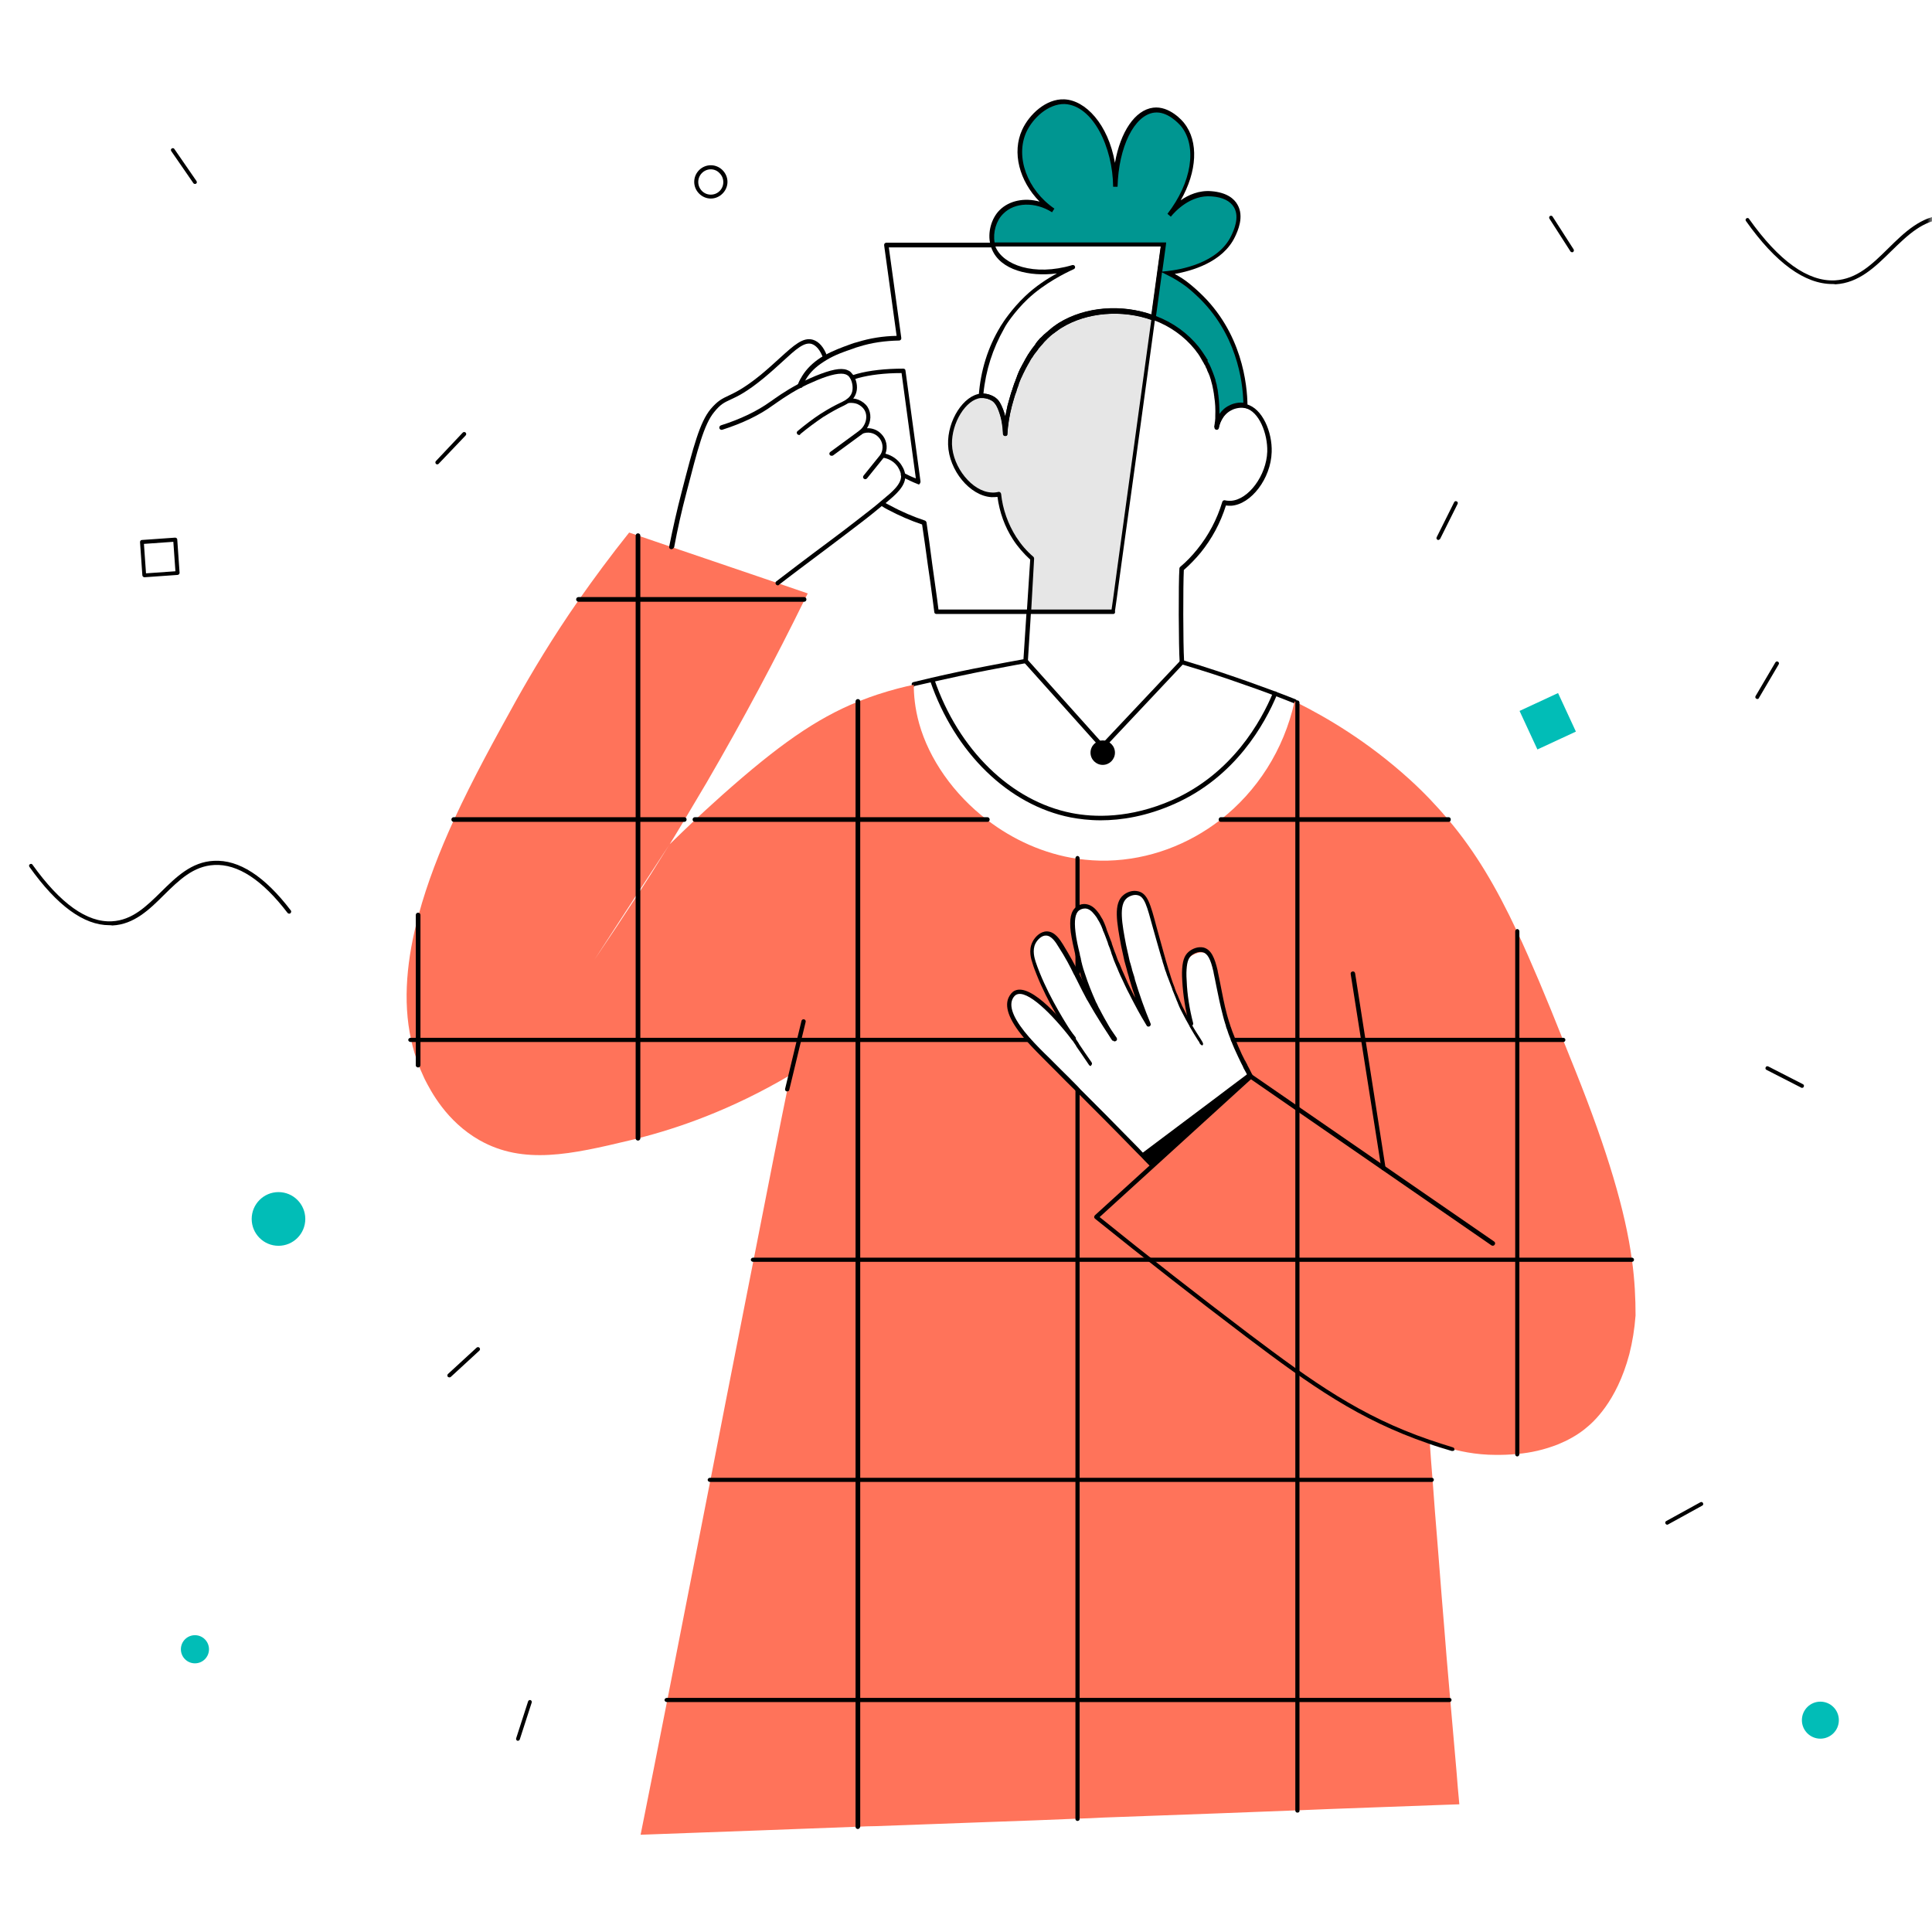 <svg width="190" height="190" viewBox="0 0 190 190" fill="none" xmlns="http://www.w3.org/2000/svg">
<mask id="mask0" mask-type="alpha" maskUnits="userSpaceOnUse" x="0" y="0" width="190" height="190">
<rect width="190" height="190" fill="white"/>
</mask>
<g mask="url(#mask0)">
<path d="M180.199 27.933C177.486 27.933 174.619 25.857 171.701 21.73C171.65 21.653 171.65 21.525 171.752 21.474C171.829 21.422 171.957 21.422 172.008 21.525C174.952 25.677 177.793 27.702 180.455 27.574C182.631 27.446 184.115 25.985 185.702 24.421C187.289 22.858 188.928 21.243 191.308 21.115C193.944 20.987 196.709 22.755 199.473 26.395C199.55 26.472 199.525 26.6 199.448 26.677C199.371 26.754 199.243 26.728 199.166 26.651C196.479 23.14 193.842 21.397 191.334 21.525C189.107 21.627 187.597 23.14 185.984 24.703C184.423 26.241 182.81 27.83 180.506 27.959C180.404 27.933 180.302 27.933 180.199 27.933Z" fill="black"/>
<path d="M10.75 90.988C8.242 90.988 5.605 89.066 2.892 85.247C2.841 85.17 2.841 85.042 2.943 84.99C3.02 84.939 3.148 84.939 3.199 85.042C5.938 88.861 8.549 90.732 11.006 90.604C13.003 90.501 14.385 89.143 15.844 87.707C17.303 86.272 18.813 84.76 21.04 84.657C23.497 84.529 26.031 86.169 28.591 89.527C28.668 89.604 28.642 89.732 28.565 89.809C28.489 89.886 28.361 89.861 28.284 89.784C25.801 86.528 23.369 84.939 21.066 85.067C19.018 85.17 17.61 86.554 16.125 88.015C14.692 89.45 13.182 90.912 11.057 91.014C10.929 90.988 10.827 90.988 10.75 90.988Z" fill="black"/>
<path fill-rule="evenodd" clip-rule="evenodd" d="M14.078 56.718C14.103 56.744 14.155 56.769 14.206 56.769L17.482 56.539C17.497 56.531 17.513 56.526 17.527 56.52C17.561 56.508 17.592 56.498 17.61 56.462C17.636 56.436 17.661 56.385 17.661 56.334L17.431 53.053C17.431 52.95 17.328 52.873 17.226 52.873L13.95 53.104C13.847 53.104 13.771 53.206 13.771 53.309L14.001 56.59C14.008 56.605 14.014 56.62 14.019 56.635C14.031 56.669 14.042 56.7 14.078 56.718ZM14.359 56.385L14.155 53.488L17.047 53.283L17.252 56.18L14.359 56.385Z" fill="black"/>
<path d="M153.225 68.158L154.979 71.948L151.194 73.705L149.439 69.915L153.225 68.158Z" fill="#01BDB7"/>
<path d="M43.002 45.67C42.951 45.67 42.9 45.645 42.874 45.619C42.797 45.542 42.797 45.414 42.874 45.337L45.51 42.543C45.587 42.466 45.715 42.466 45.792 42.543C45.869 42.62 45.869 42.748 45.792 42.825L43.13 45.619C43.104 45.645 43.053 45.67 43.002 45.67Z" fill="black"/>
<path d="M117.872 26.011C117.82 26.011 117.769 25.985 117.744 25.959C117.667 25.882 117.667 25.754 117.744 25.677L120.354 22.883C120.431 22.806 120.559 22.806 120.636 22.883C120.713 22.96 120.713 23.088 120.636 23.165L118.025 25.959C117.974 25.985 117.923 26.011 117.872 26.011Z" fill="black"/>
<path d="M154.603 24.806C154.551 24.806 154.475 24.78 154.449 24.729L152.376 21.499C152.325 21.422 152.35 21.294 152.427 21.243C152.529 21.192 152.632 21.217 152.683 21.294L154.756 24.524C154.807 24.601 154.782 24.729 154.705 24.78C154.679 24.806 154.654 24.806 154.603 24.806Z" fill="black"/>
<path d="M177.205 106.983C177.179 106.983 177.153 106.983 177.128 106.957L173.723 105.214C173.621 105.163 173.595 105.06 173.647 104.958C173.698 104.855 173.8 104.83 173.903 104.881L177.307 106.624C177.409 106.675 177.435 106.778 177.384 106.88C177.358 106.957 177.281 106.983 177.205 106.983Z" fill="black"/>
<path d="M163.971 149.943C163.894 149.943 163.843 149.917 163.792 149.84C163.741 149.738 163.766 149.635 163.868 149.584L167.222 147.738C167.324 147.687 167.426 147.713 167.478 147.815C167.529 147.918 167.503 148.02 167.401 148.071L164.048 149.917C164.022 149.943 163.996 149.943 163.971 149.943Z" fill="black"/>
<path d="M141.446 53.104C141.421 53.104 141.395 53.104 141.369 53.078C141.267 53.027 141.241 52.925 141.293 52.822L143.008 49.387C143.059 49.285 143.161 49.259 143.264 49.31C143.366 49.362 143.392 49.464 143.34 49.567L141.625 53.001C141.574 53.053 141.497 53.104 141.446 53.104Z" fill="black"/>
<path d="M172.827 68.74C172.802 68.74 172.751 68.74 172.725 68.714C172.623 68.663 172.597 68.534 172.648 68.458L174.593 65.151C174.645 65.049 174.773 65.023 174.849 65.074C174.952 65.125 174.977 65.254 174.926 65.331L172.981 68.637C172.955 68.714 172.904 68.74 172.827 68.74Z" fill="black"/>
<path d="M68.573 155.659C68.47 155.659 68.394 155.582 68.394 155.505C68.368 155.402 68.445 155.3 68.547 155.274L72.335 154.633C72.438 154.608 72.54 154.685 72.566 154.787C72.591 154.89 72.515 154.992 72.412 155.018L68.624 155.659C68.573 155.659 68.573 155.659 68.573 155.659Z" fill="black"/>
<path d="M19.172 18.09C19.12 18.09 19.044 18.064 19.018 18.013L16.842 14.861C16.791 14.784 16.791 14.655 16.893 14.604C16.97 14.553 17.098 14.553 17.149 14.655L19.325 17.808C19.376 17.885 19.376 18.013 19.274 18.064C19.248 18.09 19.223 18.09 19.172 18.09Z" fill="black"/>
<path d="M44.205 135.46C44.154 135.46 44.102 135.435 44.051 135.409C43.974 135.332 43.974 135.204 44.051 135.127L46.867 132.538C46.944 132.461 47.072 132.461 47.148 132.538C47.225 132.615 47.225 132.743 47.148 132.82L44.333 135.409C44.307 135.435 44.256 135.46 44.205 135.46Z" fill="black"/>
<path d="M50.937 171.192C50.911 171.192 50.886 171.192 50.886 171.192C50.783 171.166 50.732 171.038 50.758 170.961L51.935 167.321C51.961 167.219 52.089 167.167 52.165 167.193C52.268 167.219 52.319 167.347 52.293 167.424L51.116 171.064C51.09 171.14 51.014 171.192 50.937 171.192Z" fill="black"/>
<path fill-rule="evenodd" clip-rule="evenodd" d="M68.752 19.038C69.059 19.346 69.469 19.526 69.904 19.526C70.339 19.526 70.748 19.346 71.056 19.038C71.363 18.731 71.542 18.321 71.542 17.885C71.542 17.449 71.363 17.039 71.056 16.732C70.416 16.091 69.392 16.091 68.752 16.732C68.112 17.372 68.112 18.398 68.752 19.038ZM69.034 18.782C68.547 18.295 68.547 17.501 69.034 17.014C69.52 16.527 70.313 16.527 70.774 17.039C71.004 17.27 71.132 17.578 71.132 17.911C71.132 18.244 71.004 18.552 70.774 18.782C70.544 19.013 70.237 19.141 69.904 19.141C69.571 19.141 69.264 19.013 69.034 18.782Z" fill="black"/>
<path d="M19.171 163.579C19.935 163.579 20.553 162.959 20.553 162.195C20.553 161.43 19.935 160.811 19.171 160.811C18.408 160.811 17.789 161.43 17.789 162.195C17.789 162.959 18.408 163.579 19.171 163.579Z" fill="#01BDB7"/>
<path d="M66.294 60.486C66.902 60.486 67.395 59.992 67.395 59.384C67.395 58.775 66.902 58.282 66.294 58.282C65.687 58.282 65.194 58.775 65.194 59.384C65.194 59.992 65.687 60.486 66.294 60.486Z" fill="#01BDB7"/>
<path d="M179.022 170.987C180.026 170.987 180.839 170.172 180.839 169.167C180.839 168.162 180.026 167.347 179.022 167.347C178.018 167.347 177.205 168.162 177.205 169.167C177.205 170.172 178.018 170.987 179.022 170.987Z" fill="#01BDB7"/>
<path d="M27.388 122.516C28.844 122.516 30.024 121.334 30.024 119.876C30.024 118.418 28.844 117.236 27.388 117.236C25.932 117.236 24.752 118.418 24.752 119.876C24.752 121.334 25.932 122.516 27.388 122.516Z" fill="#01BDB7"/>
<path fill-rule="evenodd" clip-rule="evenodd" d="M78.566 38.146C78.591 38.172 78.617 38.172 78.643 38.172C78.692 38.172 78.736 38.153 78.774 38.138C78.814 38.121 78.847 38.107 78.873 38.12C78.911 38.031 78.949 37.948 78.988 37.864C79.026 37.781 79.064 37.698 79.103 37.609C79.103 37.583 79.103 37.557 79.128 37.532C79.486 36.841 79.997 36.278 80.688 35.792C80.866 35.664 81.071 35.536 81.275 35.408C82.119 34.896 83.065 34.564 83.908 34.282C84.087 34.206 84.266 34.154 84.445 34.103C85.723 33.694 87.052 33.515 88.433 33.489C88.484 33.489 88.535 33.464 88.586 33.412C88.637 33.361 88.637 33.285 88.637 33.233L87.41 24.329H97.635C97.762 24.329 97.865 24.227 97.865 24.099C97.865 23.971 97.762 23.868 97.635 23.868H87.154C87.103 23.868 87.052 23.894 87.001 23.945C86.95 23.996 86.95 24.073 86.95 24.124L88.177 33.029C86.848 33.054 85.544 33.259 84.317 33.643C84.113 33.694 83.934 33.745 83.729 33.822C83.683 33.839 83.636 33.856 83.589 33.873C82.781 34.166 81.891 34.49 81.045 34.973C80.841 35.075 80.611 35.229 80.432 35.357C79.691 35.894 79.128 36.508 78.745 37.225C78.732 37.238 78.726 37.251 78.719 37.263C78.713 37.276 78.707 37.289 78.694 37.302C78.615 37.44 78.551 37.594 78.491 37.739C78.473 37.782 78.456 37.824 78.438 37.864C78.387 37.967 78.464 38.095 78.566 38.146ZM90.35 47.639C90.324 47.639 90.299 47.639 90.273 47.613C89.736 47.408 89.225 47.153 88.714 46.897C88.611 46.846 88.56 46.718 88.611 46.615C88.663 46.513 88.79 46.462 88.893 46.513C89.276 46.718 89.659 46.897 90.068 47.05L88.663 36.688C87.001 36.688 85.544 36.867 84.419 37.174C84.24 37.225 84.087 37.276 83.934 37.327C83.832 37.378 83.704 37.302 83.653 37.199C83.602 37.097 83.678 36.969 83.78 36.918C83.934 36.867 84.113 36.816 84.292 36.764C85.493 36.432 87.078 36.253 88.841 36.253C88.944 36.253 89.046 36.329 89.046 36.432L90.528 47.357C90.528 47.434 90.503 47.511 90.452 47.562C90.452 47.613 90.401 47.639 90.35 47.639ZM101.187 60.381H92.088C91.986 60.381 91.883 60.304 91.883 60.202L91.73 59.025L91.681 58.661L91.681 58.661C91.544 57.627 91.404 56.576 91.244 55.545C91.065 54.215 90.886 52.91 90.682 51.579C89.532 51.195 88.433 50.709 87.359 50.146C87.103 50.018 86.848 49.865 86.618 49.711C86.515 49.66 86.49 49.507 86.541 49.404C86.592 49.302 86.746 49.276 86.848 49.328C87.078 49.481 87.333 49.609 87.589 49.737C88.663 50.325 89.813 50.812 90.963 51.195C91.04 51.221 91.091 51.298 91.116 51.374C91.3 52.589 91.462 53.824 91.623 55.043L91.679 55.468C91.755 56.044 91.838 56.626 91.922 57.208L91.922 57.208L91.922 57.209C92.005 57.791 92.088 58.373 92.164 58.948L92.292 59.946H101.187C101.315 59.946 101.418 60.048 101.418 60.176C101.418 60.304 101.315 60.381 101.187 60.381Z" fill="black"/>
<path opacity="0.1" d="M113.457 31.289C112.357 39.349 111.258 47.434 110.134 55.494C109.929 57.055 109.699 58.616 109.495 60.151H101.187C101.29 58.411 101.417 56.671 101.52 54.931C100.983 54.471 100.369 53.805 99.807 52.935C98.708 51.246 98.376 49.583 98.273 48.611C98.069 48.662 97.813 48.688 97.507 48.688C95.538 48.586 93.519 46.206 93.442 43.749C93.366 41.523 94.874 39.093 96.459 38.965C97.251 38.888 97.788 39.349 97.788 39.349C97.967 39.502 98.197 39.732 98.427 40.398C98.606 40.884 98.836 41.677 98.861 42.7C98.912 42.01 99.015 41.037 99.296 39.937C99.321 39.886 99.321 39.835 99.347 39.758C99.347 39.732 99.372 39.681 99.372 39.656C99.372 39.63 99.398 39.604 99.398 39.553C99.398 39.528 99.424 39.502 99.424 39.477C99.475 39.272 99.551 39.041 99.628 38.786C99.654 38.709 99.679 38.632 99.705 38.581C99.705 38.53 99.73 38.504 99.756 38.453C99.756 38.402 99.781 38.376 99.807 38.325C99.858 38.172 99.909 37.992 99.986 37.813C99.986 37.788 99.986 37.788 100.011 37.762C100.037 37.711 100.063 37.634 100.088 37.557C100.088 37.557 100.088 37.557 100.088 37.532C100.139 37.404 100.19 37.276 100.241 37.148V37.123C100.267 37.071 100.293 36.995 100.318 36.943C100.344 36.867 100.395 36.79 100.42 36.688C100.497 36.508 100.599 36.304 100.702 36.125C100.753 36.022 100.804 35.946 100.855 35.843C100.932 35.715 100.983 35.587 101.059 35.459C101.136 35.306 101.238 35.178 101.315 35.024C101.341 34.999 101.341 34.973 101.366 34.948C101.417 34.845 101.494 34.769 101.571 34.666C101.673 34.513 101.801 34.359 101.929 34.18C101.98 34.129 102.005 34.078 102.056 34.001C102.082 33.975 102.082 33.95 102.107 33.95C102.159 33.898 102.21 33.822 102.261 33.771C102.312 33.694 102.389 33.643 102.44 33.566C102.491 33.489 102.568 33.438 102.644 33.361C102.695 33.31 102.772 33.233 102.823 33.182C102.9 33.105 102.977 33.054 103.053 32.977C103.104 32.926 103.155 32.875 103.207 32.824C103.283 32.747 103.36 32.67 103.462 32.619C103.513 32.568 103.59 32.517 103.641 32.466C103.794 32.338 103.948 32.235 104.127 32.133C104.203 32.082 104.28 32.031 104.357 31.98C106.836 30.444 110.389 30.163 113.457 31.289Z" fill="black"/>
<path fill-rule="evenodd" clip-rule="evenodd" d="M101.187 60.381H109.495C109.597 60.381 109.699 60.279 109.648 60.1L109.827 58.846C109.904 58.283 109.98 57.714 110.057 57.144C110.134 56.575 110.211 56.006 110.287 55.443C111.291 48.247 112.275 41.031 113.257 33.83C113.375 32.966 113.492 32.102 113.61 31.238C113.636 31.135 113.585 31.033 113.482 31.007C110.338 29.856 106.734 30.137 104.127 31.749L103.897 31.903C103.856 31.932 103.817 31.96 103.778 31.987C103.648 32.079 103.53 32.162 103.411 32.261C103.386 32.286 103.354 32.312 103.322 32.338C103.29 32.363 103.258 32.389 103.232 32.414C103.194 32.453 103.149 32.491 103.105 32.53C103.06 32.568 103.015 32.606 102.977 32.645C102.9 32.696 102.849 32.747 102.798 32.798C102.721 32.849 102.644 32.926 102.568 33.003L102.389 33.182C102.312 33.233 102.235 33.31 102.184 33.387C102.159 33.425 102.127 33.457 102.095 33.489C102.063 33.521 102.031 33.553 102.005 33.592C101.98 33.63 101.954 33.662 101.929 33.694C101.903 33.726 101.878 33.758 101.852 33.796C101.852 33.822 101.827 33.847 101.827 33.847C101.801 33.898 101.75 33.975 101.699 34.026C101.571 34.18 101.443 34.359 101.341 34.513L101.315 34.538C101.29 34.589 101.258 34.634 101.226 34.679C101.194 34.724 101.162 34.769 101.136 34.82C101.111 34.845 101.085 34.871 101.085 34.896C101.047 34.973 101.002 35.044 100.957 35.114C100.913 35.184 100.868 35.255 100.83 35.331C100.791 35.395 100.759 35.459 100.727 35.523C100.695 35.587 100.663 35.651 100.625 35.715C100.574 35.792 100.523 35.894 100.472 35.997C100.37 36.176 100.267 36.38 100.191 36.56L100.088 36.815L100.088 36.816C100.063 36.867 100.037 36.918 100.012 36.995V37.02C99.96 37.174 99.909 37.302 99.858 37.429C99.846 37.455 99.839 37.481 99.833 37.506C99.826 37.532 99.82 37.557 99.807 37.583L99.782 37.634C99.782 37.634 99.756 37.66 99.756 37.685C99.731 37.775 99.698 37.864 99.667 37.954C99.635 38.044 99.603 38.133 99.577 38.223C99.577 38.236 99.571 38.255 99.564 38.274C99.558 38.293 99.552 38.312 99.552 38.325C99.526 38.376 99.5 38.427 99.5 38.453L99.424 38.683C99.389 38.812 99.353 38.931 99.321 39.041C99.282 39.171 99.247 39.289 99.219 39.4L99.091 39.86L99.091 39.86C99.015 40.219 98.938 40.577 98.861 40.961C98.81 40.73 98.734 40.5 98.657 40.295C98.376 39.553 98.146 39.297 97.941 39.144C97.916 39.118 97.302 38.632 96.459 38.709C94.772 38.862 93.161 41.344 93.238 43.724C93.315 46.257 95.385 48.765 97.507 48.892C97.711 48.892 97.89 48.892 98.095 48.867C98.299 50.377 98.81 51.809 99.628 53.063C100.088 53.78 100.676 54.445 101.315 55.033L100.983 60.151C100.983 60.202 101.009 60.253 101.034 60.304C101.06 60.356 101.136 60.381 101.187 60.381ZM109.316 59.946H101.418L101.699 54.931C101.699 54.854 101.673 54.803 101.622 54.752C100.957 54.189 100.395 53.524 99.935 52.807C99.143 51.554 98.606 50.095 98.452 48.56C98.448 48.55 98.443 48.539 98.438 48.528C98.416 48.481 98.391 48.427 98.35 48.406C98.299 48.381 98.222 48.355 98.171 48.381C97.941 48.432 97.711 48.458 97.481 48.432C95.615 48.33 93.698 45.976 93.621 43.698C93.57 41.575 95.002 39.272 96.459 39.144C97.149 39.093 97.635 39.477 97.635 39.477C97.788 39.604 97.992 39.809 98.222 40.449C98.478 41.14 98.606 41.882 98.631 42.675C98.631 42.777 98.708 42.88 98.836 42.88C98.964 42.88 99.066 42.803 99.066 42.675C99.117 41.754 99.27 40.833 99.5 39.937L99.628 39.477C99.663 39.335 99.711 39.182 99.762 39.016C99.785 38.942 99.809 38.865 99.833 38.786C99.858 38.734 99.884 38.658 99.909 38.581L99.909 38.581C99.922 38.555 99.929 38.536 99.935 38.517C99.941 38.498 99.948 38.479 99.96 38.453V38.427C99.96 38.415 99.967 38.402 99.973 38.389C99.98 38.376 99.986 38.364 99.986 38.351V38.325C100.007 38.261 100.033 38.197 100.06 38.132C100.097 38.039 100.135 37.944 100.165 37.839L100.191 37.737C100.191 37.685 100.216 37.634 100.242 37.583L100.395 37.199L100.421 37.148L100.497 36.995L100.6 36.764C100.651 36.675 100.695 36.579 100.74 36.483C100.785 36.387 100.83 36.291 100.881 36.201C100.906 36.15 100.932 36.105 100.957 36.061C100.983 36.016 101.009 35.971 101.034 35.92C101.071 35.828 101.121 35.749 101.175 35.664C101.196 35.631 101.217 35.597 101.239 35.562C101.315 35.408 101.392 35.28 101.494 35.127C101.51 35.127 101.516 35.117 101.524 35.103C101.53 35.095 101.536 35.085 101.545 35.075C101.564 35.047 101.583 35.015 101.604 34.98C101.638 34.923 101.676 34.858 101.724 34.794C101.788 34.717 101.846 34.641 101.903 34.564C101.961 34.487 102.018 34.41 102.082 34.334C102.108 34.257 102.159 34.206 102.21 34.154L102.235 34.129L102.261 34.103C102.312 34.026 102.363 33.975 102.414 33.924C102.44 33.886 102.472 33.854 102.504 33.822C102.536 33.79 102.568 33.758 102.593 33.719C102.644 33.643 102.696 33.592 102.772 33.515L102.772 33.515L102.951 33.336C103.028 33.284 103.105 33.208 103.181 33.131C103.232 33.105 103.283 33.054 103.335 33.003L103.335 33.003C103.373 32.965 103.418 32.933 103.462 32.901C103.507 32.869 103.552 32.837 103.59 32.798C103.641 32.773 103.718 32.721 103.769 32.67C103.846 32.619 103.923 32.562 103.999 32.504C104.076 32.447 104.153 32.389 104.229 32.338C104.28 32.312 104.357 32.261 104.434 32.21C106.836 30.726 110.287 30.419 113.227 31.442L109.929 55.468C109.853 56.031 109.776 56.601 109.699 57.17C109.623 57.739 109.546 58.309 109.469 58.871L109.316 59.946Z" fill="black"/>
<path d="M127.336 69.183C127.311 69.183 127.285 69.183 127.259 69.157C125.649 68.518 124.039 67.904 122.454 67.366C120.383 66.624 118.262 65.934 116.166 65.32C116.089 65.294 116.013 65.217 116.013 65.115C115.91 63.682 115.885 57.311 115.987 55.903C115.987 55.852 116.013 55.801 116.064 55.75C116.677 55.238 117.239 54.65 117.751 54.01C118.85 52.654 119.693 51.068 120.205 49.353C120.23 49.251 120.358 49.174 120.46 49.2C120.665 49.251 120.844 49.251 121.048 49.251C122.786 49.148 124.55 46.743 124.627 44.415C124.678 42.649 123.809 40.449 122.479 40.142C121.815 39.988 121.176 40.295 121.099 40.346C120.179 40.807 119.923 41.779 119.872 42.086C119.847 42.214 119.744 42.291 119.617 42.266C119.489 42.24 119.412 42.138 119.438 42.01C119.514 41.677 119.821 40.526 120.895 39.988C121.022 39.911 121.764 39.553 122.582 39.758C124.141 40.142 125.138 42.496 125.061 44.466C124.984 47.05 123.042 49.609 121.074 49.737C120.895 49.737 120.741 49.737 120.562 49.711C120.026 51.426 119.182 52.986 118.083 54.343C117.572 54.957 117.009 55.545 116.422 56.057C116.345 57.567 116.345 63.324 116.447 64.961C118.492 65.575 120.562 66.266 122.607 66.983C124.192 67.546 125.802 68.134 127.413 68.774C127.515 68.825 127.592 68.953 127.541 69.055C127.489 69.132 127.413 69.183 127.336 69.183Z" fill="black"/>
<path d="M89.864 67.52C89.761 67.52 89.685 67.443 89.659 67.341C89.634 67.213 89.71 67.111 89.813 67.085C90.426 66.931 91.014 66.803 91.627 66.65C93.391 66.241 95.206 65.857 97.097 65.499C98.299 65.268 99.5 65.038 100.651 64.833L100.957 60.125C100.957 59.997 101.059 59.921 101.187 59.921C101.315 59.921 101.392 60.023 101.392 60.151L101.085 65.012C101.085 65.115 101.008 65.192 100.906 65.217C99.679 65.422 98.427 65.678 97.174 65.908C95.308 66.266 93.468 66.676 91.73 67.059C91.116 67.187 90.503 67.341 89.915 67.469C89.915 67.52 89.889 67.52 89.864 67.52Z" fill="black"/>
<path fill-rule="evenodd" clip-rule="evenodd" d="M98.657 42.675C98.683 42.777 98.759 42.88 98.887 42.88C98.989 42.88 99.091 42.803 99.066 42.726C99.117 41.805 99.27 40.884 99.5 39.988L99.628 39.528C99.663 39.386 99.711 39.233 99.762 39.067C99.785 38.993 99.809 38.916 99.833 38.837C99.858 38.786 99.884 38.709 99.909 38.632C99.922 38.607 99.929 38.587 99.935 38.568C99.941 38.549 99.948 38.53 99.96 38.504V38.479C99.96 38.466 99.967 38.453 99.973 38.44C99.98 38.428 99.986 38.415 99.986 38.402V38.376C100.037 38.223 100.088 38.069 100.165 37.89L100.191 37.788C100.191 37.756 100.2 37.734 100.214 37.704C100.222 37.685 100.232 37.664 100.242 37.634L100.395 37.251L100.421 37.199L100.497 37.046L100.6 36.816C100.651 36.726 100.695 36.63 100.74 36.534C100.785 36.438 100.83 36.342 100.881 36.253C100.906 36.201 100.932 36.157 100.957 36.112C100.983 36.067 101.009 36.022 101.034 35.971C101.085 35.869 101.162 35.741 101.239 35.613L101.239 35.613C101.315 35.459 101.392 35.331 101.494 35.178C101.51 35.178 101.516 35.168 101.524 35.155C101.53 35.146 101.536 35.136 101.545 35.127C101.596 35.024 101.648 34.948 101.724 34.845C101.788 34.769 101.846 34.692 101.903 34.615C101.961 34.538 102.018 34.462 102.082 34.385C102.108 34.308 102.159 34.257 102.21 34.206L102.235 34.18L102.261 34.154C102.312 34.078 102.363 34.026 102.414 33.975C102.44 33.937 102.472 33.905 102.504 33.873C102.536 33.841 102.568 33.809 102.593 33.771C102.644 33.694 102.696 33.643 102.772 33.566L102.951 33.387C102.985 33.337 103.029 33.297 103.077 33.255C103.102 33.232 103.129 33.209 103.156 33.182L103.309 33.029C103.347 32.99 103.392 32.958 103.437 32.926C103.482 32.894 103.526 32.862 103.565 32.824C103.616 32.798 103.692 32.747 103.744 32.696C103.82 32.645 103.897 32.587 103.974 32.53C104.05 32.472 104.127 32.414 104.204 32.363C104.255 32.338 104.331 32.287 104.408 32.235C106.888 30.7 110.415 30.419 113.38 31.519C113.431 31.544 113.508 31.519 113.559 31.493C113.61 31.468 113.661 31.417 113.661 31.34L114.658 24.124C114.658 24.047 114.658 23.996 114.607 23.945C114.581 23.894 114.505 23.868 114.454 23.868H97.66C97.583 23.868 97.532 23.894 97.481 23.945C97.43 23.996 97.404 24.047 97.43 24.124C97.456 24.278 97.507 24.406 97.558 24.534L97.558 24.534C98.401 26.555 101.213 27.246 103.948 26.888C103.002 27.399 101.852 28.141 100.83 29.114C99.475 30.393 98.58 31.8 98.555 31.852C98.478 31.954 98.427 32.031 98.401 32.082L98.376 32.133C97.149 34.154 96.433 36.457 96.254 38.914C96.229 38.99 96.254 39.067 96.305 39.093C96.356 39.118 96.433 39.144 96.484 39.144C97.174 39.093 97.66 39.477 97.66 39.477C97.813 39.605 98.018 39.809 98.248 40.449C98.504 41.14 98.631 41.882 98.657 42.675ZM97.941 39.144C97.916 39.118 97.43 38.734 96.714 38.709C96.944 36.406 97.635 34.282 98.734 32.338L98.759 32.287C98.77 32.265 98.785 32.24 98.802 32.21C98.827 32.167 98.857 32.116 98.887 32.056C98.887 32.031 99.782 30.623 101.085 29.395C102.747 27.834 104.792 26.837 105.584 26.478C105.712 26.427 105.763 26.299 105.712 26.197C105.686 26.095 105.558 26.043 105.456 26.069C101.673 27.195 98.657 26.043 97.916 24.303C97.916 24.291 97.909 24.278 97.903 24.265C97.897 24.252 97.89 24.239 97.89 24.227H114.147C113.994 25.34 113.84 26.459 113.687 27.578C113.533 28.698 113.38 29.817 113.227 30.93C110.134 29.881 106.683 30.214 104.127 31.775L103.897 31.928C103.856 31.957 103.817 31.985 103.778 32.013C103.648 32.104 103.53 32.188 103.411 32.287C103.386 32.312 103.354 32.338 103.322 32.363C103.29 32.389 103.258 32.414 103.232 32.44C103.156 32.491 103.053 32.568 102.977 32.645C102.9 32.696 102.849 32.747 102.798 32.798C102.721 32.849 102.644 32.926 102.568 33.003L102.389 33.182C102.312 33.233 102.235 33.31 102.184 33.387C102.159 33.425 102.127 33.457 102.095 33.489C102.063 33.521 102.031 33.553 102.005 33.592C101.98 33.63 101.954 33.662 101.929 33.694C101.903 33.726 101.878 33.758 101.852 33.796C101.852 33.822 101.826 33.847 101.826 33.847C101.801 33.898 101.75 33.975 101.699 34.026C101.571 34.18 101.443 34.359 101.341 34.513C101.302 34.564 101.271 34.615 101.239 34.666C101.207 34.717 101.175 34.769 101.136 34.82C101.111 34.845 101.085 34.871 101.085 34.896C101.047 34.973 101.002 35.044 100.957 35.114C100.913 35.184 100.868 35.255 100.83 35.331C100.791 35.395 100.759 35.459 100.727 35.523C100.695 35.587 100.663 35.651 100.625 35.715C100.574 35.792 100.523 35.894 100.472 35.997L100.472 35.997C100.369 36.176 100.267 36.38 100.191 36.56L100.088 36.816C100.063 36.892 100.037 36.943 100.012 36.995L100.216 37.071L100.012 37.02C99.96 37.174 99.909 37.302 99.858 37.43L99.858 37.43C99.846 37.455 99.839 37.481 99.833 37.506C99.826 37.532 99.82 37.557 99.807 37.583L99.782 37.634C99.782 37.647 99.775 37.653 99.769 37.66C99.762 37.666 99.756 37.673 99.756 37.685C99.731 37.775 99.698 37.864 99.667 37.954C99.635 38.044 99.603 38.133 99.577 38.223C99.577 38.236 99.571 38.255 99.564 38.274C99.558 38.293 99.552 38.312 99.552 38.325C99.526 38.376 99.5 38.428 99.5 38.453L99.424 38.683C99.389 38.812 99.353 38.931 99.321 39.041C99.282 39.171 99.247 39.289 99.219 39.4L99.091 39.86C99.015 40.218 98.938 40.577 98.861 40.961C98.81 40.73 98.734 40.5 98.657 40.295C98.376 39.553 98.146 39.297 97.941 39.144Z" fill="black"/>
<path d="M122.505 39.937C121.764 39.758 121.048 40.116 120.972 40.167C119.924 40.705 119.668 41.831 119.617 42.035C119.617 41.959 119.642 41.882 119.642 41.805C119.642 41.754 119.642 41.703 119.668 41.651C119.668 41.6 119.668 41.523 119.694 41.472C119.694 41.37 119.719 41.268 119.719 41.165C119.719 41.089 119.719 41.012 119.719 40.935C119.745 40.398 119.719 39.758 119.617 39.016C119.617 38.965 119.591 38.888 119.591 38.837C119.591 38.811 119.591 38.786 119.591 38.76C119.591 38.709 119.566 38.658 119.566 38.607C119.54 38.504 119.54 38.402 119.515 38.3C119.489 38.223 119.489 38.146 119.464 38.044C119.438 37.967 119.438 37.89 119.412 37.813C119.387 37.711 119.361 37.634 119.336 37.532C119.31 37.455 119.285 37.404 119.285 37.327C119.259 37.251 119.234 37.174 119.208 37.097C119.182 36.995 119.157 36.918 119.106 36.816C119.08 36.739 119.055 36.662 119.003 36.56C118.978 36.483 118.927 36.38 118.901 36.304C118.876 36.227 118.85 36.15 118.799 36.074C118.799 36.048 118.773 36.022 118.773 36.022C118.748 35.946 118.697 35.894 118.671 35.818V35.792C118.62 35.715 118.594 35.639 118.543 35.536C118.492 35.459 118.441 35.383 118.416 35.306C118.364 35.203 118.288 35.101 118.237 34.999C118.211 34.948 118.16 34.871 118.109 34.82C118.109 34.82 118.109 34.82 118.083 34.794C118.032 34.717 117.981 34.666 117.955 34.589C117.879 34.487 117.828 34.385 117.751 34.308C116.626 32.875 115.144 31.877 113.508 31.289C113.84 28.884 114.172 26.478 114.505 24.073H97.711C97.456 23.024 97.762 21.668 98.555 20.875C99.705 19.723 101.826 19.544 103.641 20.696C100.676 18.7 99.628 15.348 100.727 12.892C101.392 11.408 103.002 9.975 104.638 10.026C107.015 10.128 109.597 13.403 109.623 18.367C109.725 14.017 111.489 11.101 113.431 10.845C114.965 10.64 116.217 12.175 116.294 12.277C117.879 14.273 117.47 17.907 114.939 21.131C115.246 20.772 116.882 18.853 119.131 19.058C119.489 19.084 120.895 19.212 121.508 20.235C122.147 21.335 121.508 22.743 121.278 23.203C119.847 26.248 115.502 26.76 114.811 26.837C115.348 27.092 116.064 27.476 116.831 28.065C116.831 28.065 117.316 28.474 117.828 28.935C122.326 33.157 122.505 38.786 122.505 39.937Z" fill="#009691"/>
<path fill-rule="evenodd" clip-rule="evenodd" d="M119.847 42.086L119.413 42.01V41.959C119.413 41.935 119.418 41.913 119.423 41.887C119.43 41.856 119.438 41.822 119.438 41.779L119.464 41.626C119.464 41.575 119.464 41.498 119.489 41.447C119.489 41.396 119.496 41.344 119.502 41.293L119.502 41.293L119.502 41.293C119.508 41.242 119.515 41.191 119.515 41.14V40.909C119.54 40.27 119.515 39.63 119.413 39.016V38.99C119.413 38.939 119.413 38.914 119.387 38.862V38.786C119.387 38.737 119.377 38.699 119.369 38.67C119.365 38.654 119.362 38.642 119.362 38.632C119.349 38.581 119.342 38.53 119.336 38.479L119.336 38.479L119.336 38.479C119.33 38.427 119.323 38.376 119.31 38.325C119.297 38.284 119.29 38.242 119.283 38.196C119.277 38.158 119.271 38.116 119.259 38.069C119.246 38.031 119.24 37.992 119.234 37.954C119.227 37.916 119.221 37.877 119.208 37.839C119.195 37.788 119.183 37.743 119.17 37.698C119.157 37.654 119.144 37.609 119.131 37.557C119.119 37.519 119.112 37.487 119.106 37.455L119.106 37.455L119.106 37.455C119.099 37.423 119.093 37.391 119.08 37.353L119.004 37.123C118.978 37.02 118.953 36.943 118.901 36.841C118.876 36.764 118.85 36.688 118.799 36.611C118.789 36.58 118.774 36.549 118.759 36.516C118.736 36.468 118.712 36.416 118.697 36.355C118.671 36.278 118.646 36.201 118.595 36.15L118.569 36.073C118.544 35.997 118.518 35.946 118.467 35.869L118.441 35.843C118.429 35.805 118.409 35.773 118.39 35.741L118.39 35.741L118.39 35.741C118.371 35.709 118.352 35.677 118.339 35.639L118.314 35.613L118.288 35.562C118.275 35.536 118.256 35.504 118.237 35.472C118.218 35.44 118.198 35.408 118.186 35.383C118.16 35.331 118.128 35.28 118.096 35.229C118.064 35.178 118.032 35.127 118.007 35.076C117.981 35.024 117.956 34.973 117.905 34.922L117.879 34.871L117.879 34.871C117.828 34.794 117.777 34.717 117.726 34.666C117.687 34.615 117.655 34.57 117.623 34.525L117.623 34.525C117.591 34.481 117.559 34.436 117.521 34.385C116.473 33.08 115.042 32.056 113.355 31.442L113.201 31.391L113.227 31.212C113.38 30.048 113.54 28.884 113.7 27.72L113.7 27.719L113.7 27.718C113.86 26.554 114.019 25.39 114.173 24.227H97.456L97.405 24.073C97.098 22.896 97.481 21.489 98.299 20.67C99.245 19.723 100.753 19.416 102.236 19.826C100.242 17.804 99.501 14.99 100.523 12.764C101.213 11.254 102.875 9.693 104.664 9.77C106.734 9.847 108.984 12.201 109.648 16.013C110.185 12.968 111.617 10.819 113.406 10.589C115.016 10.384 116.32 11.919 116.448 12.098C117.905 13.915 117.726 16.883 116.115 19.698C116.882 19.16 117.93 18.7 119.131 18.802C120.691 18.93 121.381 19.57 121.688 20.107C122.396 21.298 121.702 22.764 121.465 23.265L121.458 23.28C120.256 25.813 117.138 26.657 115.527 26.939C116.039 27.22 116.524 27.527 116.959 27.886C116.959 27.886 117.47 28.295 117.956 28.756C122.173 32.696 122.659 37.839 122.684 39.886V40.167L122.403 40.091C121.739 39.937 121.1 40.244 121.023 40.295C120.154 40.833 119.898 41.805 119.847 42.086ZM118.748 35.485C118.761 35.523 118.78 35.555 118.799 35.587C118.818 35.619 118.838 35.651 118.85 35.69C118.85 35.69 118.85 35.715 118.876 35.715C118.884 35.731 118.891 35.749 118.9 35.768L118.9 35.768C118.919 35.813 118.942 35.866 118.978 35.92L119.004 35.971C119.016 36.01 119.036 36.048 119.055 36.086L119.055 36.086C119.074 36.125 119.093 36.163 119.106 36.201C119.119 36.24 119.138 36.285 119.157 36.329C119.176 36.374 119.195 36.419 119.208 36.457C119.221 36.496 119.24 36.54 119.259 36.585C119.278 36.63 119.298 36.675 119.31 36.713C119.326 36.777 119.353 36.842 119.376 36.9L119.376 36.9L119.376 36.9C119.39 36.934 119.403 36.966 119.413 36.995L119.489 37.225C119.493 37.236 119.497 37.246 119.5 37.257C119.502 37.261 119.503 37.266 119.505 37.27C119.524 37.324 119.54 37.369 119.54 37.43C119.566 37.532 119.592 37.634 119.617 37.711C119.643 37.788 119.668 37.864 119.668 37.941C119.681 37.98 119.687 38.025 119.694 38.069C119.7 38.114 119.707 38.159 119.719 38.197C119.745 38.3 119.77 38.402 119.77 38.504C119.77 38.53 119.777 38.555 119.783 38.581C119.79 38.607 119.796 38.632 119.796 38.658V38.734C119.796 38.76 119.802 38.779 119.809 38.798L119.809 38.798C119.815 38.818 119.822 38.837 119.822 38.862V38.888C119.898 39.477 119.924 40.091 119.924 40.705C120.154 40.398 120.435 40.091 120.87 39.886C120.997 39.809 121.585 39.528 122.275 39.605C122.224 37.481 121.611 32.721 117.674 29.063C117.189 28.602 116.703 28.218 116.703 28.218C116.09 27.758 115.425 27.348 114.735 27.016L114.275 26.785C114.173 27.502 114.077 28.218 113.981 28.935C113.885 29.651 113.789 30.367 113.687 31.084C115.374 31.724 116.805 32.773 117.879 34.103L118.109 34.41C118.135 34.436 118.154 34.468 118.173 34.5C118.192 34.532 118.211 34.564 118.237 34.589L118.288 34.666C118.301 34.692 118.32 34.717 118.339 34.743C118.358 34.769 118.377 34.794 118.39 34.82C118.429 34.871 118.46 34.922 118.492 34.973C118.524 35.024 118.556 35.076 118.595 35.127C118.615 35.157 118.631 35.187 118.646 35.216C118.67 35.26 118.692 35.3 118.722 35.331L118.774 35.383L118.748 35.485ZM114.684 23.843H97.814C97.635 22.87 97.967 21.694 98.657 21.028C99.782 19.877 101.801 19.826 103.463 20.875L103.693 20.517C101.009 18.674 99.833 15.425 100.932 12.994C101.571 11.612 103.079 10.205 104.689 10.23C107.501 10.358 109.444 14.529 109.469 18.367H109.904C110.006 14.452 111.54 11.331 113.508 11.075C114.83 10.906 115.971 12.209 116.145 12.407C116.156 12.42 116.163 12.428 116.166 12.431C117.751 14.427 117.189 17.958 114.812 21.028L115.144 21.31C115.553 20.798 117.087 19.135 119.157 19.314C120.256 19.391 120.997 19.774 121.355 20.389C121.936 21.374 121.32 22.685 121.107 23.136L121.1 23.152C119.796 25.941 115.962 26.529 114.812 26.657L114.3 26.709C114.364 26.274 114.422 25.839 114.479 25.404C114.537 24.969 114.594 24.534 114.658 24.099L114.684 23.843Z" fill="black"/>
<path fill-rule="evenodd" clip-rule="evenodd" d="M160.489 123.888C159.85 119.155 158.112 113.244 154.917 105.261C154.752 104.848 154.587 104.44 154.424 104.036L154.422 104.032C154.181 103.435 153.944 102.847 153.715 102.267C152.079 98.148 150.622 94.668 149.191 91.597C147.146 87.248 145.101 83.768 142.443 80.621C141.293 79.264 140.066 77.96 138.66 76.68C134.493 72.893 130.429 70.539 127.566 69.106C127.53 69.088 127.497 69.073 127.466 69.059C127.41 69.034 127.36 69.011 127.311 68.978C126.263 73.763 123.604 77.832 120.026 80.621C116.856 83.077 112.996 84.535 108.932 84.638C107.91 84.663 106.938 84.587 105.967 84.459C102.644 83.972 99.603 82.565 97.097 80.646C93.775 78.113 91.372 74.633 90.4 71.179C89.966 69.644 89.864 68.288 89.864 67.341C88.995 67.52 87.742 67.827 86.26 68.313C85.772 68.469 85.284 68.656 84.807 68.838C84.659 68.894 84.513 68.95 84.368 69.004C80.227 70.693 76.521 73.303 71.025 78.19C70.791 78.402 70.554 78.617 70.313 78.835L70.312 78.835C69.684 79.403 69.032 79.992 68.367 80.621C67.549 81.388 66.731 82.181 65.862 83.026C66.347 82.233 66.833 81.439 67.319 80.621C68.035 79.418 68.75 78.215 69.492 76.962C73.121 70.718 76.316 64.705 79.128 58.974L79.435 58.36L76.521 57.362C75.036 56.859 73.551 56.352 72.065 55.844C70.07 55.162 68.073 54.48 66.066 53.805C65.517 53.613 64.967 53.428 64.418 53.242L64.418 53.242C63.868 53.057 63.319 52.871 62.769 52.679C62.462 52.577 62.156 52.475 61.874 52.372C60.034 54.675 58.398 56.901 56.941 58.974C54.283 62.786 52.289 66.164 50.806 68.799L50.635 69.109C48.708 72.59 46.533 76.521 44.646 80.621C43.24 83.691 42.013 86.838 41.17 89.96C40.02 94.207 39.585 98.404 40.429 102.242C40.608 103.086 40.863 103.93 41.17 104.749C41.306 105.101 41.458 105.437 41.613 105.782L41.613 105.782C41.661 105.889 41.709 105.996 41.758 106.105L41.764 106.117C42.356 107.277 43.89 110.282 47.177 112.144C51.497 114.575 56.174 113.526 61.951 112.144C62.207 112.093 62.488 112.016 62.769 111.939L62.769 111.939C66.603 110.967 71.894 109.176 77.722 105.721C77.695 105.874 77.652 106.078 77.599 106.335L77.598 106.336L77.598 106.336C77.553 106.554 77.5 106.81 77.441 107.103C76.853 109.943 75.626 116.161 74.118 123.863C73.689 126.054 73.234 128.363 72.763 130.75L72.763 130.751C71.833 135.472 70.843 140.496 69.875 145.509C69.116 149.372 68.364 153.216 67.644 156.893C66.933 160.523 66.254 163.991 65.632 167.156C64.655 172.154 63.814 176.362 63.241 179.226L62.999 180.436C63.114 180.436 63.236 180.429 63.357 180.423C63.478 180.417 63.6 180.41 63.715 180.41C65.581 180.346 67.447 180.276 69.313 180.205C71.179 180.135 73.044 180.065 74.91 180.001C76.495 179.937 78.08 179.879 79.665 179.822H79.665C81.25 179.764 82.834 179.707 84.419 179.643C84.981 179.617 85.544 179.591 86.081 179.591C87.947 179.527 89.813 179.457 91.678 179.387C93.544 179.316 95.41 179.246 97.276 179.182L97.565 179.172L97.567 179.172C100.386 179.073 103.227 178.973 106.044 178.849C106.862 178.824 107.654 178.798 108.472 178.747C110.338 178.683 112.204 178.613 114.07 178.542C115.936 178.472 117.802 178.402 119.668 178.338C120.997 178.286 122.333 178.235 123.668 178.184L123.673 178.184C125.007 178.133 126.341 178.082 127.669 178.031C128.193 178.005 128.723 177.986 129.253 177.967C129.784 177.947 130.314 177.928 130.838 177.903C132.702 177.839 134.566 177.768 136.429 177.698L136.436 177.698C138.302 177.628 140.168 177.557 142.034 177.493L143.516 177.442C143.414 176.342 143.312 175.242 143.235 174.167C143.031 171.813 142.826 169.484 142.622 167.156C142.558 166.465 142.5 165.768 142.443 165.071C142.385 164.373 142.328 163.676 142.264 162.985C142.187 162.039 142.111 161.067 142.034 160.095L142.034 160.094C141.995 159.57 141.951 159.051 141.906 158.533L141.906 158.533C141.861 158.015 141.817 157.497 141.778 156.972C141.714 156.102 141.644 155.239 141.574 154.375C141.503 153.512 141.433 152.648 141.369 151.778C141.19 149.68 141.037 147.608 140.884 145.509L140.883 145.508V145.508C140.781 144.255 140.679 143.001 140.602 141.748C141.011 141.927 141.497 142.106 142.059 142.285C143.363 142.695 145.101 143.079 147.12 143.079C147.606 143.079 148.373 143.079 149.319 142.976C150.469 142.874 151.849 142.592 153.255 142.03C154.124 141.671 154.993 141.211 155.811 140.571C155.837 140.546 155.862 140.526 155.888 140.507C155.913 140.488 155.939 140.469 155.965 140.443C156.604 139.931 158.981 137.91 160.233 133.176C160.54 131.974 160.745 130.72 160.847 129.364C160.847 127.726 160.77 125.91 160.489 123.888ZM99.398 98.25C99.449 98.122 99.577 97.815 99.909 97.662C101.52 96.868 105.149 101.551 105.609 102.165L105.303 101.704C104.996 101.269 103.283 98.634 102.133 95.819C101.98 95.461 101.852 95.077 101.724 94.694L101.724 94.694C101.596 94.284 101.341 93.465 101.698 92.723C101.929 92.288 102.389 91.802 102.925 91.802C103.546 91.802 103.998 92.503 104.281 92.942L104.306 92.979C104.996 94.079 105.456 94.949 105.865 95.794C105.871 95.806 105.877 95.819 105.883 95.834C105.904 95.88 105.928 95.934 105.967 95.973C106.085 96.208 106.199 96.443 106.316 96.682L106.316 96.682C106.554 97.171 106.8 97.674 107.092 98.225C107.092 98.225 107.603 99.197 108.37 100.399C108.728 100.962 109.162 101.602 109.597 102.216C109.561 102.158 109.522 102.098 109.482 102.034C109.38 101.874 109.265 101.694 109.137 101.474C109.127 101.455 109.114 101.436 109.1 101.416C109.077 101.381 109.051 101.343 109.035 101.295C108.919 101.107 108.803 100.902 108.678 100.681L108.678 100.681L108.678 100.681C108.582 100.511 108.481 100.332 108.37 100.144C108.309 100.021 108.242 99.893 108.172 99.76C108.096 99.613 108.016 99.46 107.935 99.299C107.923 99.274 107.91 99.254 107.897 99.235C107.884 99.216 107.871 99.197 107.859 99.171C107.782 99.018 107.705 98.864 107.654 98.736C107.629 98.698 107.609 98.653 107.59 98.608C107.571 98.564 107.552 98.519 107.526 98.48C107.169 97.687 106.811 96.792 106.478 95.819C106.427 95.666 106.376 95.487 106.325 95.308L106.325 95.308C106.299 95.205 106.274 95.103 106.223 95.001C106.217 94.984 106.212 94.97 106.207 94.955C106.188 94.901 106.172 94.857 106.172 94.796C106.159 94.77 106.152 94.738 106.146 94.706C106.14 94.674 106.133 94.642 106.121 94.617C106.108 94.579 106.095 94.534 106.082 94.489L106.082 94.489C106.069 94.444 106.057 94.399 106.044 94.361C106.018 94.284 105.993 94.207 105.993 94.13C105.98 94.092 105.974 94.054 105.967 94.015C105.961 93.977 105.954 93.939 105.942 93.9V93.875C105.763 93.158 105.584 92.365 105.507 91.623C105.379 90.625 105.43 89.755 105.942 89.32C105.95 89.311 105.956 89.306 105.961 89.302C105.964 89.299 105.967 89.298 105.97 89.297C105.976 89.295 105.982 89.295 105.993 89.295C106.006 89.295 106.012 89.288 106.018 89.282C106.025 89.275 106.031 89.269 106.044 89.269C106.057 89.269 106.063 89.263 106.069 89.256C106.076 89.25 106.082 89.243 106.095 89.243C106.108 89.231 106.127 89.224 106.146 89.218C106.165 89.211 106.184 89.205 106.197 89.192C106.21 89.192 106.229 89.186 106.248 89.18C106.268 89.173 106.287 89.167 106.299 89.167C106.31 89.167 106.317 89.167 106.322 89.165C106.33 89.162 106.336 89.156 106.351 89.141H106.402H106.453H106.504H106.53H106.581H106.76C107.143 89.167 107.475 89.422 107.782 89.806C107.862 89.902 107.932 90.008 108.004 90.118L108.004 90.118C108.047 90.184 108.092 90.251 108.14 90.318C108.153 90.344 108.165 90.363 108.178 90.382L108.178 90.382C108.191 90.401 108.204 90.42 108.217 90.446C108.229 90.472 108.242 90.491 108.255 90.51C108.268 90.529 108.28 90.548 108.293 90.574C108.344 90.676 108.395 90.779 108.447 90.907C108.453 90.92 108.46 90.932 108.467 90.943C108.484 90.973 108.498 90.997 108.498 91.034C108.51 91.047 108.517 91.067 108.523 91.086C108.53 91.105 108.536 91.124 108.549 91.137C108.549 91.15 108.555 91.162 108.562 91.175C108.568 91.188 108.574 91.201 108.574 91.214L108.651 91.367C108.677 91.418 108.702 91.469 108.702 91.521C108.856 91.904 109.009 92.314 109.162 92.723C109.188 92.774 109.213 92.826 109.213 92.902C109.252 93.018 109.29 93.126 109.329 93.235C109.367 93.344 109.405 93.453 109.443 93.568L109.597 93.951C109.648 94.079 109.699 94.233 109.75 94.386C109.771 94.45 109.797 94.514 109.824 94.58L109.824 94.58L109.824 94.58C109.861 94.672 109.899 94.768 109.929 94.873C109.936 94.892 109.942 94.91 109.949 94.927C109.955 94.944 109.961 94.959 109.967 94.975C109.98 95.007 109.993 95.039 110.006 95.077C110.108 95.359 110.236 95.64 110.364 95.922L110.364 95.922C110.492 96.204 110.619 96.485 110.747 96.792C110.764 96.841 110.791 96.891 110.822 96.947C110.839 96.978 110.857 97.011 110.875 97.047C110.881 97.06 110.888 97.073 110.894 97.085C110.901 97.098 110.907 97.11 110.914 97.123C110.951 97.191 110.984 97.253 111.003 97.329C111.068 97.449 111.129 97.574 111.191 97.701C111.274 97.872 111.36 98.048 111.463 98.225C111.501 98.301 111.546 98.384 111.591 98.468C111.635 98.551 111.68 98.634 111.718 98.711C111.8 98.856 111.882 99.004 111.964 99.155L111.965 99.155C112.115 99.429 112.269 99.709 112.434 99.99C112.485 100.067 112.536 100.144 112.587 100.246C112.626 100.314 112.669 100.382 112.713 100.452L112.713 100.452C112.783 100.565 112.856 100.682 112.92 100.809C112.255 99.248 111.77 97.79 111.361 96.485C111.309 96.331 111.258 96.177 111.233 96.024C111.233 96.011 111.226 95.998 111.22 95.986C111.214 95.973 111.207 95.96 111.207 95.947C111.182 95.871 111.163 95.8 111.143 95.73L111.143 95.73C111.124 95.659 111.105 95.589 111.079 95.512C111.054 95.41 111.028 95.314 111.003 95.218C110.977 95.122 110.952 95.026 110.926 94.924C110.9 94.847 110.881 94.77 110.862 94.693C110.843 94.617 110.824 94.54 110.798 94.463C110.785 94.399 110.773 94.342 110.76 94.284C110.747 94.227 110.734 94.169 110.722 94.105C110.709 94.041 110.696 93.983 110.683 93.926C110.67 93.868 110.658 93.811 110.645 93.747L110.491 93.056C110.031 90.676 109.725 88.962 110.645 88.22C110.926 87.99 111.437 87.785 111.897 87.913C112.68 88.109 112.939 89.055 113.568 91.362L113.568 91.362C113.76 92.067 113.987 92.899 114.275 93.875L114.428 94.412C114.479 94.591 114.53 94.77 114.581 94.924C114.607 95.013 114.632 95.096 114.658 95.18L114.658 95.18C114.684 95.263 114.709 95.346 114.735 95.436C114.76 95.525 114.786 95.608 114.811 95.692C114.837 95.775 114.862 95.858 114.888 95.947C114.914 95.998 114.939 96.075 114.939 96.126L115.169 96.74C115.195 96.792 115.214 96.849 115.233 96.907C115.252 96.964 115.271 97.022 115.297 97.073C115.323 97.175 115.374 97.278 115.425 97.38C115.476 97.495 115.521 97.61 115.565 97.725C115.61 97.841 115.655 97.956 115.706 98.071C115.731 98.173 115.783 98.25 115.834 98.327C115.834 98.34 115.84 98.352 115.847 98.365L115.847 98.365C115.853 98.378 115.859 98.391 115.859 98.404C115.872 98.442 115.891 98.48 115.91 98.519C115.93 98.557 115.949 98.596 115.962 98.634C116.013 98.736 116.064 98.839 116.089 98.915C116.123 98.999 116.167 99.082 116.215 99.173C116.241 99.221 116.267 99.272 116.294 99.325C116.652 100.067 117.112 100.86 117.163 100.937C116.703 99.222 116.575 97.764 116.524 96.74C116.498 96.433 116.498 96.177 116.498 95.947C116.524 94.898 116.703 94.386 117.086 94.054C117.112 94.041 117.137 94.022 117.163 94.003L117.163 94.003C117.189 93.983 117.214 93.964 117.24 93.951C117.255 93.936 117.271 93.93 117.293 93.921C117.307 93.916 117.322 93.91 117.342 93.9C117.355 93.9 117.361 93.894 117.367 93.888C117.374 93.881 117.38 93.875 117.393 93.875C117.406 93.875 117.412 93.868 117.419 93.862C117.425 93.856 117.431 93.849 117.444 93.849C117.457 93.836 117.476 93.83 117.495 93.823C117.514 93.817 117.534 93.811 117.546 93.798C117.572 93.772 117.623 93.772 117.649 93.772C117.659 93.772 117.666 93.772 117.671 93.77C117.679 93.768 117.685 93.761 117.7 93.747L117.7 93.747C117.712 93.734 117.719 93.734 117.725 93.734C117.732 93.734 117.738 93.734 117.751 93.721C117.776 93.721 117.796 93.715 117.815 93.708C117.834 93.702 117.853 93.696 117.879 93.696C117.904 93.696 117.955 93.696 117.981 93.67H118.006H118.032H118.134H118.185H118.288H118.339C118.415 93.696 118.492 93.721 118.569 93.772C118.582 93.785 118.601 93.798 118.62 93.811C118.639 93.823 118.658 93.836 118.671 93.849C118.697 93.875 118.722 93.9 118.748 93.9L118.799 93.951L118.824 93.977L118.85 94.003C118.876 94.028 118.901 94.054 118.901 94.079C118.911 94.089 118.917 94.099 118.922 94.107C118.93 94.121 118.936 94.13 118.952 94.13C118.965 94.143 118.978 94.162 118.991 94.182C119.003 94.201 119.016 94.22 119.029 94.233C119.054 94.258 119.08 94.31 119.08 94.335L119.08 94.335C119.106 94.386 119.131 94.438 119.157 94.463C119.167 94.494 119.182 94.525 119.197 94.558L119.197 94.558C119.219 94.606 119.244 94.658 119.259 94.719L119.284 94.821C119.297 94.847 119.304 94.866 119.31 94.885C119.316 94.904 119.323 94.924 119.336 94.949C119.336 94.975 119.336 95.001 119.361 95.001C119.361 95.026 119.361 95.052 119.387 95.052C119.387 95.064 119.393 95.084 119.4 95.103C119.406 95.122 119.412 95.141 119.412 95.154C119.416 95.171 119.421 95.188 119.425 95.206C119.447 95.297 119.472 95.401 119.515 95.487C119.515 95.499 119.521 95.519 119.527 95.538C119.534 95.557 119.54 95.576 119.54 95.589C119.54 95.619 119.549 95.649 119.556 95.674L119.556 95.674C119.561 95.691 119.566 95.706 119.566 95.717C119.566 95.743 119.572 95.768 119.578 95.794L119.578 95.794L119.578 95.794C119.585 95.819 119.591 95.845 119.591 95.871C119.68 96.269 119.762 96.705 119.85 97.17L119.85 97.171L119.85 97.171C120.016 98.048 120.202 99.03 120.486 100.067C120.537 100.297 120.614 100.527 120.69 100.758C120.703 100.783 120.71 100.809 120.716 100.834C120.722 100.86 120.729 100.886 120.741 100.911C120.754 100.962 120.773 101.02 120.793 101.077C120.812 101.135 120.831 101.193 120.844 101.244C120.856 101.269 120.863 101.289 120.869 101.308C120.876 101.327 120.882 101.346 120.895 101.372L120.895 101.372C120.972 101.602 121.048 101.832 121.15 102.063C121.158 102.084 121.165 102.104 121.172 102.123C121.178 102.137 121.183 102.151 121.189 102.165C121.202 102.197 121.214 102.229 121.227 102.267C121.24 102.28 121.246 102.299 121.253 102.318C121.259 102.338 121.265 102.357 121.278 102.37C121.457 102.856 121.687 103.393 121.943 103.93L122.25 104.544C122.25 104.552 122.252 104.558 122.255 104.562C122.257 104.565 122.26 104.568 122.262 104.57C122.266 104.573 122.269 104.576 122.271 104.58C122.274 104.584 122.275 104.589 122.275 104.596C122.31 104.683 122.357 104.771 122.399 104.85C122.419 104.887 122.438 104.921 122.454 104.954C122.531 105.107 122.607 105.261 122.71 105.414C122.761 105.491 122.812 105.568 122.837 105.67L122.914 105.824V105.849L122.326 106.361H122.301L121.585 107.001L119.591 108.843L113.201 114.472C112.894 114.14 112.587 113.833 112.281 113.526L112.255 113.5C112.127 113.372 112.025 113.27 111.923 113.142L111.693 112.907C110.604 111.792 109.581 110.746 108.626 109.79L108.523 109.687L108.421 109.585L108.268 109.432L108.114 109.278L107.782 108.945L107.245 108.408L106.657 107.82L106.427 107.589L105.993 107.154L105.865 107.026L104.203 105.363L104.025 105.184C103.972 105.149 103.932 105.102 103.895 105.06C103.878 105.04 103.862 105.021 103.846 105.005C103.59 104.749 103.36 104.519 103.104 104.289C102.925 104.11 102.721 103.905 102.516 103.726L102.389 103.598L102.261 103.47C102.117 103.313 101.967 103.157 101.814 102.996L101.814 102.996L101.814 102.996C101.666 102.843 101.516 102.686 101.366 102.523C101.29 102.446 101.213 102.37 101.136 102.267L101.111 102.242C101.092 102.224 101.078 102.205 101.064 102.188L101.064 102.188C101.038 102.157 101.016 102.13 100.983 102.114C100.932 102.05 100.881 101.992 100.829 101.935C100.778 101.877 100.727 101.819 100.676 101.755C100.65 101.73 100.625 101.698 100.599 101.666C100.574 101.634 100.548 101.602 100.523 101.576C100.497 101.551 100.472 101.525 100.446 101.474C100.42 101.423 100.369 101.372 100.344 101.346C100.318 101.295 100.267 101.244 100.241 101.218L99.935 100.758L99.935 100.758C99.909 100.706 99.884 100.655 99.858 100.63C99.73 100.425 99.628 100.246 99.551 100.041C99.539 100.016 99.532 99.996 99.526 99.977C99.519 99.958 99.513 99.939 99.5 99.913C99.487 99.875 99.468 99.837 99.449 99.798L99.449 99.798C99.43 99.76 99.411 99.721 99.398 99.683C99.385 99.657 99.379 99.638 99.372 99.619C99.366 99.6 99.36 99.581 99.347 99.555C99.347 99.542 99.341 99.523 99.334 99.504C99.328 99.485 99.321 99.466 99.321 99.453C99.296 99.401 99.296 99.35 99.296 99.325V99.274C99.27 99.197 99.27 99.12 99.27 99.043V99.018V98.992V98.89C99.27 98.634 99.321 98.429 99.398 98.25ZM58.475 94.361L62.743 87.785L65.785 83.128C65.639 83.363 65.493 83.597 65.347 83.83C64.477 85.226 63.619 86.601 62.743 87.939C61.312 90.139 59.881 92.288 58.475 94.361Z" fill="#FF735A"/>
<path d="M146.814 122.507C146.762 122.507 146.737 122.507 146.686 122.481L122.863 106.029C122.761 105.952 122.735 105.824 122.812 105.721C122.888 105.619 123.016 105.594 123.118 105.67L146.941 122.097C147.044 122.174 147.069 122.302 146.992 122.404C146.941 122.481 146.89 122.507 146.814 122.507Z" fill="black"/>
<path d="M142.826 142.695C142.801 142.695 142.775 142.695 142.775 142.695C142.008 142.465 141.216 142.234 140.449 141.953C133.599 139.599 128.921 136.272 122.582 131.488C117.546 127.675 112.536 123.76 107.68 119.846C107.629 119.794 107.603 119.743 107.603 119.692C107.603 119.641 107.629 119.564 107.68 119.513L122.863 105.696C122.94 105.619 123.093 105.619 123.17 105.721C123.246 105.824 123.246 105.952 123.144 106.029L108.14 119.692C112.92 123.556 117.879 127.419 122.837 131.181C129.151 135.94 133.803 139.266 140.577 141.595C141.344 141.85 142.11 142.106 142.877 142.337C143.005 142.362 143.056 142.49 143.031 142.618C143.005 142.644 142.928 142.695 142.826 142.695Z" fill="black"/>
<path d="M136.053 115.086C135.95 115.086 135.848 115.01 135.848 114.907L132.832 95.794C132.806 95.666 132.883 95.563 133.011 95.538C133.139 95.512 133.241 95.589 133.267 95.717L136.257 114.831C136.283 114.958 136.206 115.061 136.078 115.086H136.053Z" fill="black"/>
<path d="M77.415 107.333C77.39 107.333 77.39 107.333 77.364 107.333C77.237 107.308 77.185 107.18 77.211 107.078L78.821 100.399C78.847 100.271 78.975 100.22 79.077 100.246C79.205 100.271 79.256 100.399 79.23 100.502L77.62 107.18C77.594 107.282 77.518 107.333 77.415 107.333Z" fill="black"/>
<path d="M108.242 80.672C107.118 80.672 106.121 80.544 105.303 80.39C99.194 79.188 93.903 74.045 91.474 66.957C91.423 66.855 91.5 66.727 91.602 66.676C91.704 66.624 91.832 66.701 91.883 66.803C94.26 73.738 99.424 78.778 105.379 79.955C107.578 80.39 111.105 80.518 115.297 78.676C121.176 76.066 124.014 70.949 125.189 68.134C125.24 68.032 125.368 67.981 125.47 68.006C125.573 68.057 125.624 68.185 125.598 68.288C124.397 71.179 121.509 76.399 115.502 79.06C112.741 80.288 110.262 80.672 108.242 80.672Z" fill="black"/>
<path d="M41.119 104.979C40.991 104.979 40.889 104.877 40.889 104.775V89.986C40.889 89.858 40.991 89.755 41.119 89.755C41.246 89.755 41.349 89.858 41.349 89.986V104.749C41.349 104.877 41.246 104.979 41.119 104.979Z" fill="black"/>
<path d="M62.743 112.169C62.615 112.169 62.513 112.067 62.513 111.965V52.679C62.513 52.552 62.615 52.449 62.743 52.449C62.871 52.449 62.973 52.552 62.973 52.679V111.939C62.973 112.067 62.871 112.169 62.743 112.169Z" fill="black"/>
<path d="M84.368 179.873C84.24 179.873 84.138 179.771 84.138 179.668V68.978C84.138 68.85 84.24 68.748 84.368 68.748C84.496 68.748 84.598 68.85 84.598 68.978V179.643C84.573 179.771 84.471 179.873 84.368 179.873Z" fill="black"/>
<path d="M105.967 89.525C105.839 89.525 105.763 89.422 105.763 89.295V84.407C105.763 84.279 105.865 84.177 105.967 84.177C106.069 84.177 106.172 84.279 106.172 84.407V89.295C106.197 89.422 106.095 89.525 105.967 89.525Z" fill="black"/>
<path d="M105.967 96.203C105.839 96.203 105.763 96.101 105.763 95.998V93.875C105.763 93.747 105.865 93.644 105.967 93.644C106.069 93.644 106.172 93.747 106.172 93.849V95.973C106.197 96.126 106.095 96.203 105.967 96.203Z" fill="black"/>
<path d="M105.967 179.08C105.839 179.08 105.763 178.977 105.763 178.875V107.129C105.763 107.001 105.865 106.924 105.967 106.924C106.069 106.924 106.172 107.026 106.172 107.129V178.849C106.197 178.977 106.095 179.08 105.967 179.08Z" fill="black"/>
<path d="M127.592 178.261C127.464 178.261 127.387 178.159 127.387 178.056V69.106C127.387 68.978 127.489 68.876 127.592 68.876C127.694 68.876 127.796 68.978 127.796 69.106V178.056C127.822 178.184 127.72 178.261 127.592 178.261Z" fill="black"/>
<path d="M149.217 143.232C149.089 143.232 149.012 143.13 149.012 143.027V91.597C149.012 91.469 149.114 91.367 149.217 91.367C149.319 91.367 149.421 91.469 149.421 91.597V143.002C149.421 143.13 149.319 143.232 149.217 143.232Z" fill="black"/>
<path d="M142.545 167.386H65.581C65.453 167.386 65.351 167.284 65.351 167.182C65.351 167.079 65.453 166.977 65.581 166.977H142.545C142.673 166.977 142.749 167.079 142.749 167.182C142.749 167.284 142.673 167.386 142.545 167.386Z" fill="black"/>
<path d="M140.807 145.74H69.824C69.696 145.74 69.594 145.637 69.594 145.535C69.594 145.433 69.696 145.33 69.824 145.33H140.807C140.935 145.33 141.011 145.433 141.011 145.535C141.011 145.637 140.909 145.74 140.807 145.74Z" fill="black"/>
<path d="M160.489 124.093H74.067C73.939 124.093 73.837 123.991 73.837 123.888C73.837 123.786 73.939 123.684 74.067 123.684H160.489C160.617 123.684 160.693 123.786 160.693 123.888C160.693 123.991 160.617 124.093 160.489 124.093Z" fill="black"/>
<path d="M101.136 102.472H40.377C40.25 102.472 40.148 102.37 40.148 102.267C40.148 102.165 40.25 102.063 40.377 102.063H101.136C101.264 102.063 101.366 102.165 101.366 102.267C101.366 102.37 101.264 102.472 101.136 102.472Z" fill="black"/>
<path d="M153.741 102.472H121.253C121.125 102.472 121.048 102.37 121.048 102.267C121.048 102.165 121.151 102.063 121.253 102.063H153.741C153.869 102.063 153.945 102.165 153.945 102.267C153.945 102.37 153.869 102.472 153.741 102.472Z" fill="black"/>
<path d="M142.468 80.825H120.051C119.923 80.825 119.847 80.723 119.847 80.595C119.847 80.467 119.949 80.365 120.051 80.365H142.468C142.596 80.365 142.673 80.467 142.673 80.595C142.673 80.723 142.596 80.825 142.468 80.825Z" fill="black"/>
<path d="M97.123 80.825H68.341C68.214 80.825 68.111 80.723 68.111 80.595C68.111 80.467 68.214 80.365 68.341 80.365H97.098C97.225 80.365 97.328 80.467 97.328 80.595C97.328 80.723 97.225 80.825 97.123 80.825Z" fill="black"/>
<path d="M67.293 80.825H44.621C44.493 80.825 44.391 80.723 44.391 80.595C44.391 80.467 44.493 80.365 44.621 80.365H67.293C67.421 80.365 67.523 80.467 67.523 80.595C67.523 80.723 67.421 80.825 67.293 80.825Z" fill="black"/>
<path d="M79.077 59.179H56.89C56.762 59.179 56.66 59.076 56.66 58.948C56.66 58.82 56.762 58.718 56.89 58.718H79.077C79.204 58.718 79.307 58.82 79.307 58.948C79.307 59.076 79.204 59.179 79.077 59.179Z" fill="black"/>
<path d="M118.237 102.805C118.135 102.805 118.032 102.677 117.981 102.6C117.956 102.574 117.956 102.549 117.956 102.523C117.93 102.472 117.905 102.421 117.853 102.37C117.623 102.011 117.24 101.397 116.984 100.937C116.984 100.937 116.984 100.937 116.984 100.911C116.857 100.706 116.448 99.964 116.115 99.299C116.064 99.171 115.987 99.043 115.936 98.915V98.89C115.885 98.787 115.834 98.685 115.809 98.583L115.706 98.352C115.706 98.327 115.681 98.301 115.681 98.276C115.655 98.199 115.604 98.097 115.578 98.02C115.476 97.79 115.4 97.559 115.297 97.329L115.272 97.227C115.246 97.15 115.221 97.073 115.195 97.022C115.144 96.919 115.118 96.792 115.067 96.689C114.991 96.51 114.939 96.331 114.863 96.152L114.761 95.896C114.709 95.717 114.658 95.563 114.582 95.384L114.428 94.873C114.377 94.719 114.326 94.591 114.3 94.438L114.275 94.361C114.224 94.182 114.173 94.028 114.122 93.849C113.815 92.826 113.585 91.93 113.38 91.239C112.792 89.09 112.562 88.194 111.898 88.041C111.514 87.939 111.08 88.118 110.824 88.322C110.006 88.987 110.338 90.83 110.747 92.954C110.799 93.184 110.85 93.414 110.901 93.644C110.926 93.772 110.952 93.875 110.978 93.977C111.003 94.105 111.029 94.207 111.054 94.335C111.08 94.489 111.131 94.642 111.182 94.796C111.233 94.949 111.259 95.103 111.31 95.256L111.335 95.384C111.386 95.512 111.412 95.666 111.463 95.794C111.463 95.819 111.489 95.845 111.489 95.871C111.54 96.024 111.591 96.177 111.617 96.357C112.051 97.79 112.562 99.248 113.15 100.655C113.201 100.758 113.15 100.886 113.048 100.937C112.946 100.988 112.818 100.962 112.767 100.86L112.434 100.297C112.383 100.22 112.332 100.118 112.281 100.041C112.026 99.606 111.795 99.171 111.565 98.736C111.489 98.583 111.386 98.404 111.31 98.25C111.156 97.943 111.003 97.636 110.85 97.355L110.594 96.817C110.466 96.51 110.313 96.229 110.185 95.947C110.057 95.666 109.93 95.359 109.827 95.103L109.802 95.052C109.776 95.001 109.751 94.949 109.751 94.924L109.725 94.873C109.674 94.719 109.597 94.591 109.546 94.438C109.495 94.284 109.444 94.156 109.393 94.003C109.342 93.875 109.29 93.747 109.265 93.619C109.188 93.388 109.112 93.158 109.009 92.928C108.984 92.877 108.958 92.826 108.958 92.749C108.805 92.365 108.677 91.956 108.498 91.572C108.473 91.521 108.447 91.469 108.447 91.444V91.418C108.421 91.367 108.421 91.341 108.396 91.29C108.37 91.265 108.37 91.239 108.37 91.214L108.268 90.983C108.217 90.881 108.166 90.779 108.115 90.676C108.089 90.625 108.064 90.6 108.038 90.548C108.012 90.497 107.987 90.472 107.961 90.42C107.859 90.216 107.731 90.062 107.629 89.934C107.348 89.576 107.067 89.371 106.76 89.346C106.632 89.346 106.377 89.346 106.146 89.525C106.146 89.525 106.146 89.525 106.121 89.525C105.737 89.832 105.635 90.523 105.763 91.623C105.84 92.339 106.019 93.107 106.198 93.849C106.198 93.849 106.198 93.875 106.198 93.9C106.223 93.977 106.223 94.028 106.249 94.105C106.274 94.182 106.3 94.258 106.3 94.335V94.361C106.325 94.438 106.351 94.514 106.351 94.591C106.377 94.642 106.377 94.719 106.402 94.77C106.402 94.821 106.428 94.847 106.428 94.898L106.453 94.975C106.479 95.077 106.504 95.154 106.53 95.256L106.555 95.333C106.607 95.487 106.658 95.64 106.709 95.794C106.99 96.664 107.348 97.559 107.731 98.429C107.757 98.506 107.808 98.608 107.859 98.685C107.936 98.839 108.012 98.992 108.064 99.12L108.14 99.248C108.294 99.529 108.421 99.811 108.575 100.067C108.779 100.425 108.984 100.783 109.214 101.218L109.316 101.397C109.495 101.679 109.648 101.935 109.776 102.114L109.597 102.242L109.418 102.37L109.597 102.242L109.393 102.344C109.265 102.165 109.112 101.909 108.933 101.602L108.83 101.423C108.575 101.013 108.37 100.63 108.166 100.271C108.012 100.016 107.885 99.734 107.731 99.427L107.655 99.299C107.578 99.146 107.501 98.992 107.45 98.839C107.399 98.762 107.373 98.659 107.322 98.583C106.913 97.687 106.555 96.792 106.274 95.896C106.223 95.743 106.172 95.589 106.121 95.436L106.095 95.359C106.07 95.256 106.044 95.18 106.019 95.077L105.993 95.001C105.993 94.949 105.968 94.924 105.968 94.873C105.942 94.821 105.942 94.77 105.916 94.694C105.891 94.617 105.865 94.54 105.865 94.463V94.438C105.84 94.361 105.814 94.284 105.814 94.182C105.789 94.105 105.789 94.028 105.763 93.951C105.584 93.184 105.405 92.391 105.303 91.674C105.15 90.395 105.303 89.602 105.84 89.192C105.84 89.192 105.84 89.192 105.865 89.167C106.198 88.911 106.555 88.885 106.76 88.911C107.194 88.962 107.578 89.192 107.936 89.653C108.064 89.806 108.191 89.985 108.294 90.19C108.319 90.241 108.345 90.267 108.37 90.318C108.396 90.344 108.421 90.395 108.447 90.446C108.498 90.548 108.549 90.651 108.6 90.779L108.703 91.034C108.703 91.06 108.728 91.086 108.728 91.111C108.754 91.137 108.754 91.188 108.779 91.239V91.265C108.805 91.316 108.83 91.367 108.83 91.418C108.984 91.802 109.137 92.212 109.29 92.621C109.316 92.672 109.342 92.723 109.342 92.8C109.418 93.03 109.495 93.235 109.572 93.465C109.623 93.593 109.674 93.721 109.725 93.849C109.776 93.977 109.827 94.13 109.878 94.284C109.93 94.412 109.981 94.566 110.057 94.694L110.083 94.745C110.108 94.796 110.134 94.847 110.134 94.873L110.16 94.924C110.262 95.205 110.39 95.487 110.517 95.768C110.645 96.05 110.773 96.331 110.901 96.638L111.156 97.175C111.31 97.457 111.438 97.764 111.617 98.071C111.617 98.071 111.617 98.097 111.642 98.097C111.463 97.559 111.284 97.022 111.131 96.484C111.08 96.331 111.029 96.177 111.003 96.024C111.003 95.998 110.978 95.973 110.978 95.947C110.926 95.794 110.901 95.666 110.85 95.512L110.824 95.384C110.773 95.231 110.747 95.077 110.696 94.924C110.645 94.77 110.62 94.617 110.569 94.463C110.543 94.335 110.517 94.233 110.492 94.105C110.466 94.003 110.441 93.875 110.415 93.747C110.364 93.516 110.313 93.286 110.262 93.056C109.827 90.702 109.469 88.834 110.492 88.015C110.799 87.759 111.361 87.504 111.949 87.657C112.843 87.887 113.125 88.834 113.738 91.162C113.943 91.904 114.173 92.749 114.454 93.747C114.505 93.926 114.556 94.105 114.607 94.284L114.633 94.386C114.684 94.54 114.709 94.668 114.761 94.821L114.914 95.333C114.965 95.512 115.016 95.666 115.067 95.819L115.144 96.075C115.195 96.254 115.272 96.433 115.323 96.612C115.374 96.715 115.4 96.843 115.451 96.945C115.476 97.022 115.502 97.099 115.527 97.15L115.553 97.252C115.63 97.482 115.732 97.713 115.834 97.917C115.86 98.02 115.911 98.097 115.936 98.173L116.064 98.48C116.115 98.583 116.141 98.685 116.192 98.762V98.787C116.243 98.915 116.32 99.043 116.371 99.146C116.703 99.811 117.112 100.553 117.214 100.758C117.214 100.758 117.214 100.758 117.214 100.783C117.47 101.244 117.853 101.832 118.083 102.19C118.339 102.6 118.39 102.702 118.211 102.83C118.314 102.779 118.288 102.805 118.237 102.805Z" fill="black"/>
<path d="M107.271 104.826C107.194 104.826 107.143 104.8 107.092 104.724C106.657 104.084 106.248 103.47 105.865 102.932L105.814 102.83C105.712 102.677 105.609 102.523 105.507 102.37C105.481 102.344 105.456 102.318 105.43 102.267C105.354 102.165 105.277 102.037 105.2 101.935L105.124 101.807C104.664 101.09 103.028 98.583 101.954 95.871C101.801 95.487 101.647 95.103 101.545 94.745C101.417 94.361 101.111 93.465 101.545 92.621C101.801 92.109 102.337 91.597 102.951 91.597C102.951 91.597 102.951 91.597 102.977 91.597C103.769 91.623 104.255 92.442 104.536 92.877C105.226 94.003 105.712 94.898 106.095 95.691C106.121 95.743 106.146 95.819 106.197 95.871L106.453 96.382C106.734 96.919 106.99 97.482 107.322 98.097C107.322 98.097 107.859 99.069 108.6 100.246C109.009 100.886 109.418 101.5 109.801 102.037C109.827 102.063 109.827 102.063 109.827 102.088C109.878 102.19 109.852 102.318 109.75 102.37C109.648 102.446 109.52 102.421 109.443 102.318C109.443 102.318 109.443 102.318 109.418 102.293C109.009 101.755 108.6 101.141 108.191 100.476C107.424 99.273 106.913 98.301 106.887 98.301C106.555 97.687 106.274 97.124 105.993 96.561L105.737 96.05C105.712 95.998 105.686 95.922 105.635 95.871C105.251 95.077 104.791 94.182 104.076 93.082C103.846 92.698 103.411 92.007 102.874 92.007C102.465 91.981 102.031 92.391 101.826 92.8C101.494 93.465 101.75 94.258 101.852 94.591C101.98 94.949 102.107 95.333 102.261 95.691C103.334 98.352 104.945 100.834 105.405 101.551L105.481 101.679C105.558 101.781 105.635 101.909 105.712 102.011C105.737 102.037 105.763 102.063 105.763 102.114C105.865 102.267 105.967 102.421 106.069 102.574L106.121 102.677C106.504 103.24 106.887 103.828 107.347 104.468C107.424 104.57 107.399 104.698 107.296 104.775C107.347 104.8 107.296 104.826 107.271 104.826Z" fill="black"/>
<path d="M113.176 114.677C113.124 114.677 113.073 114.651 113.022 114.6C112.741 114.319 112.46 114.037 112.204 113.756L112.102 113.653L112.076 113.628C112.076 113.628 112.076 113.628 112.051 113.602L111.719 113.27C110.543 112.067 109.444 110.941 108.421 109.918L107.91 109.406C107.808 109.304 107.705 109.201 107.578 109.073L107.041 108.536C106.606 108.101 106.197 107.692 105.788 107.282L105.737 107.231C105.712 107.206 105.686 107.18 105.661 107.154C105.073 106.566 104.51 106.029 103.999 105.491C103.948 105.44 103.871 105.363 103.82 105.312C103.769 105.261 103.718 105.21 103.667 105.159L103.36 104.852C103.207 104.698 103.053 104.544 102.9 104.391L102.849 104.34C102.287 103.777 101.596 103.086 100.957 102.37C99.347 100.527 98.759 99.146 99.168 98.148C99.322 97.815 99.526 97.559 99.782 97.431C101.469 96.612 104.792 100.706 105.763 101.986C105.84 102.088 105.814 102.216 105.712 102.293C105.609 102.37 105.482 102.344 105.405 102.242C103.437 99.683 101.008 97.303 99.96 97.815C99.705 97.943 99.603 98.199 99.552 98.301C99.219 99.12 99.782 100.374 101.264 102.063C101.903 102.779 102.593 103.47 103.156 104.007L103.207 104.058C103.36 104.212 103.513 104.365 103.667 104.519L103.974 104.826C104.025 104.877 104.076 104.928 104.127 104.979C104.178 105.031 104.255 105.107 104.306 105.159C104.843 105.67 105.379 106.233 105.967 106.822C105.993 106.847 106.018 106.873 106.044 106.899L106.07 106.95C106.479 107.359 106.888 107.768 107.322 108.203L107.859 108.741C107.961 108.843 108.063 108.945 108.191 109.073L108.702 109.585C109.725 110.609 110.798 111.734 112 112.937L112.332 113.295C112.358 113.321 112.358 113.321 112.358 113.321L112.46 113.423C112.69 113.653 112.92 113.884 113.15 114.114L122.173 106.182L122.199 106.156L122.659 105.747C122.659 105.747 122.659 105.747 122.659 105.722L122.531 105.466C122.454 105.312 122.352 105.159 122.275 105.005C122.275 105.005 122.275 105.005 122.275 104.979C122.224 104.852 122.147 104.724 122.096 104.621C122.096 104.621 122.096 104.596 122.071 104.57C121.969 104.34 121.866 104.135 121.764 103.93C121.508 103.393 121.278 102.881 121.074 102.344L120.997 102.139C120.972 102.088 120.972 102.063 120.946 102.011C120.844 101.781 120.767 101.525 120.691 101.295C120.691 101.269 120.665 101.244 120.665 101.218L120.639 101.167C120.588 101.039 120.563 100.937 120.537 100.809L120.486 100.655C120.409 100.399 120.333 100.169 120.282 99.939C120 98.864 119.796 97.866 119.617 96.971C119.54 96.536 119.438 96.101 119.361 95.717C119.361 95.666 119.336 95.615 119.336 95.563C119.055 94.31 118.748 93.747 118.262 93.644C117.904 93.542 117.444 93.747 117.189 93.951C116.831 94.233 116.703 94.745 116.677 95.666C116.677 95.896 116.677 96.152 116.703 96.459C116.754 97.841 116.984 99.248 117.342 100.63C117.342 100.655 117.342 100.655 117.342 100.681C117.342 100.809 117.24 100.886 117.138 100.886C117.035 100.886 116.933 100.809 116.933 100.706C116.575 99.299 116.345 97.866 116.268 96.459C116.243 96.126 116.243 95.871 116.243 95.64C116.268 94.566 116.447 93.977 116.907 93.593C117.24 93.312 117.802 93.056 118.364 93.184C119.131 93.388 119.464 94.233 119.745 95.436C119.745 95.487 119.77 95.538 119.77 95.589C119.847 95.973 119.949 96.408 120.026 96.843C120.205 97.738 120.384 98.736 120.665 99.785C120.716 99.99 120.793 100.22 120.869 100.476L120.921 100.63C120.946 100.732 120.997 100.86 121.023 100.962L121.048 101.013C121.048 101.039 121.074 101.065 121.074 101.09C121.151 101.321 121.227 101.551 121.33 101.781C121.355 101.832 121.355 101.858 121.381 101.909L121.457 102.114C121.662 102.625 121.866 103.137 122.122 103.675C122.224 103.879 122.326 104.084 122.429 104.289L122.454 104.314C122.531 104.468 122.582 104.57 122.659 104.698C122.659 104.698 122.659 104.698 122.659 104.724C122.735 104.877 122.812 105.005 122.889 105.159L123.017 105.414L123.093 105.568C123.093 105.568 123.093 105.594 123.119 105.594C123.17 105.67 123.144 105.798 123.068 105.849L122.48 106.361C122.48 106.361 122.48 106.361 122.454 106.387L113.252 114.472C113.278 114.651 113.227 114.677 113.176 114.677Z" fill="black"/>
<path d="M122.991 105.824C122.787 106.003 122.582 106.182 122.403 106.361C122.403 106.361 122.403 106.361 122.378 106.361L121.688 107.001C121.279 107.385 120.87 107.768 120.435 108.152C120.154 108.408 119.873 108.69 119.566 108.945C117.496 110.839 115.425 112.758 113.355 114.651L113.329 114.626C113.099 114.395 112.895 114.165 112.665 113.935C112.537 113.781 112.383 113.653 112.256 113.5L112.23 113.474C114.684 111.632 117.138 109.79 119.592 107.948C120.001 107.64 120.435 107.308 120.844 107.001C121.483 106.515 122.148 106.029 122.787 105.542C122.812 105.594 122.863 105.645 122.889 105.67C122.915 105.721 122.966 105.773 122.991 105.824Z" fill="black"/>
<path d="M108.395 73.635C108.344 73.635 108.268 73.61 108.242 73.558L100.727 65.166C100.65 65.089 100.65 64.936 100.753 64.859C100.829 64.782 100.983 64.782 101.059 64.885L108.421 73.098L116.089 64.961C116.166 64.885 116.319 64.859 116.396 64.961C116.473 65.038 116.498 65.192 116.396 65.268L108.574 73.584C108.523 73.61 108.472 73.635 108.395 73.635Z" fill="black"/>
<path d="M108.446 75.222C109.11 75.222 109.648 74.683 109.648 74.019C109.648 73.355 109.11 72.817 108.446 72.817C107.783 72.817 107.245 73.355 107.245 74.019C107.245 74.683 107.783 75.222 108.446 75.222Z" fill="black"/>
<path d="M78.591 42.777C78.54 42.777 78.463 42.752 78.412 42.7C78.335 42.598 78.335 42.47 78.438 42.394C79.204 41.754 79.946 41.191 80.687 40.705L80.815 40.628C81.454 40.219 82.067 39.886 82.655 39.605C82.732 39.579 82.808 39.528 82.911 39.477C83.218 39.323 83.626 39.067 83.78 38.607C83.908 38.223 83.856 37.685 83.652 37.276C83.575 37.148 83.499 37.02 83.396 36.943C83.32 36.892 83.243 36.841 83.166 36.816C82.681 36.636 81.735 36.816 80.38 37.378C79.537 37.737 79.153 37.916 78.719 38.146C77.39 38.862 76.495 39.528 76.086 39.809L76.009 39.86C74.68 40.833 73.019 41.626 71.025 42.266C70.897 42.291 70.795 42.24 70.744 42.112C70.718 42.01 70.769 41.882 70.897 41.831C72.84 41.216 74.476 40.423 75.754 39.502L75.83 39.451C76.239 39.169 77.159 38.479 78.514 37.762C78.949 37.532 79.358 37.327 80.201 36.969C81.709 36.355 82.681 36.15 83.294 36.38C83.422 36.432 83.55 36.483 83.652 36.585C83.78 36.713 83.908 36.867 84.01 37.046C84.291 37.557 84.368 38.223 84.163 38.734C84.01 39.169 83.652 39.553 83.09 39.835C82.987 39.886 82.911 39.937 82.834 39.963C82.246 40.244 81.658 40.577 81.045 40.961L80.994 40.986C80.968 41.012 80.943 41.012 80.917 41.037C80.201 41.523 79.434 42.086 78.693 42.7C78.693 42.777 78.642 42.777 78.591 42.777Z" fill="black"/>
<path d="M76.495 57.567C76.367 57.567 76.265 57.464 76.265 57.336C76.265 57.26 76.316 57.183 76.367 57.157C76.802 56.825 77.518 56.287 78.412 55.596C79.486 54.778 80.483 54.036 81.377 53.37C82.477 52.551 83.422 51.835 84.24 51.195C85.263 50.402 86.029 49.814 86.592 49.328C86.694 49.251 86.796 49.148 86.924 49.046C87.665 48.432 88.713 47.588 88.611 46.718C88.56 46.308 88.304 45.925 88.228 45.822C87.742 45.182 87.052 45.029 86.771 45.003C86.694 45.003 86.643 44.952 86.617 44.875C86.592 44.824 86.592 44.748 86.617 44.671C86.924 44.108 86.822 43.417 86.387 42.982C85.978 42.547 85.314 42.419 84.777 42.675C84.675 42.726 84.573 42.675 84.496 42.598C84.445 42.496 84.47 42.394 84.547 42.317C85.186 41.805 85.39 40.884 84.981 40.27C84.828 40.039 84.598 39.86 84.317 39.732C84.061 39.63 83.754 39.605 83.473 39.63C83.346 39.656 83.243 39.553 83.218 39.451C83.192 39.323 83.294 39.221 83.397 39.195C83.754 39.144 84.138 39.195 84.445 39.323C84.802 39.477 85.109 39.707 85.314 40.014C85.723 40.654 85.672 41.472 85.263 42.112C85.774 42.086 86.311 42.291 86.668 42.675C87.18 43.187 87.333 43.954 87.078 44.62C87.486 44.722 88.074 44.978 88.534 45.566C88.662 45.745 88.969 46.18 89.02 46.692C89.148 47.792 87.998 48.714 87.18 49.404C87.078 49.507 86.95 49.583 86.847 49.66C86.26 50.146 85.518 50.76 84.47 51.554C83.652 52.193 82.681 52.91 81.607 53.728C80.713 54.394 79.741 55.136 78.642 55.955C77.748 56.62 77.032 57.183 76.597 57.515C76.572 57.567 76.521 57.567 76.495 57.567Z" fill="black"/>
<path d="M66.041 54.01C66.015 54.01 66.015 54.01 65.99 54.01C65.862 53.984 65.785 53.882 65.811 53.754C66.168 51.963 66.577 50.146 67.037 48.381C68.213 43.826 68.827 41.523 69.875 40.244C70.565 39.425 71.025 39.195 71.638 38.914C72.278 38.607 73.172 38.197 74.808 36.867C75.549 36.253 76.163 35.69 76.725 35.178C78.08 33.95 78.975 33.131 79.946 33.412C80.534 33.592 81.019 34.129 81.352 35.05C81.403 35.152 81.326 35.28 81.224 35.331C81.122 35.383 80.994 35.306 80.943 35.203C80.662 34.436 80.278 33.975 79.818 33.822C79.077 33.617 78.259 34.359 77.006 35.511C76.444 36.022 75.831 36.585 75.089 37.199C73.402 38.581 72.508 38.99 71.843 39.297C71.23 39.579 70.846 39.758 70.233 40.526C69.236 41.728 68.622 44.133 67.498 48.483C67.037 50.223 66.629 52.04 66.296 53.831C66.219 53.933 66.143 54.01 66.041 54.01Z" fill="black"/>
<path d="M81.786 44.824C81.709 44.824 81.658 44.799 81.607 44.748C81.53 44.645 81.556 44.517 81.658 44.44L84.521 42.342C84.623 42.266 84.751 42.291 84.828 42.394C84.904 42.496 84.879 42.624 84.777 42.7L81.914 44.799C81.888 44.799 81.837 44.824 81.786 44.824Z" fill="black"/>
<path d="M85.084 47.127C85.032 47.127 84.981 47.102 84.956 47.076C84.853 46.999 84.853 46.871 84.93 46.769L86.643 44.645C86.719 44.543 86.847 44.543 86.95 44.62C87.052 44.696 87.052 44.824 86.975 44.927L85.262 47.05C85.211 47.102 85.16 47.127 85.084 47.127Z" fill="black"/>
</g>
</svg>

